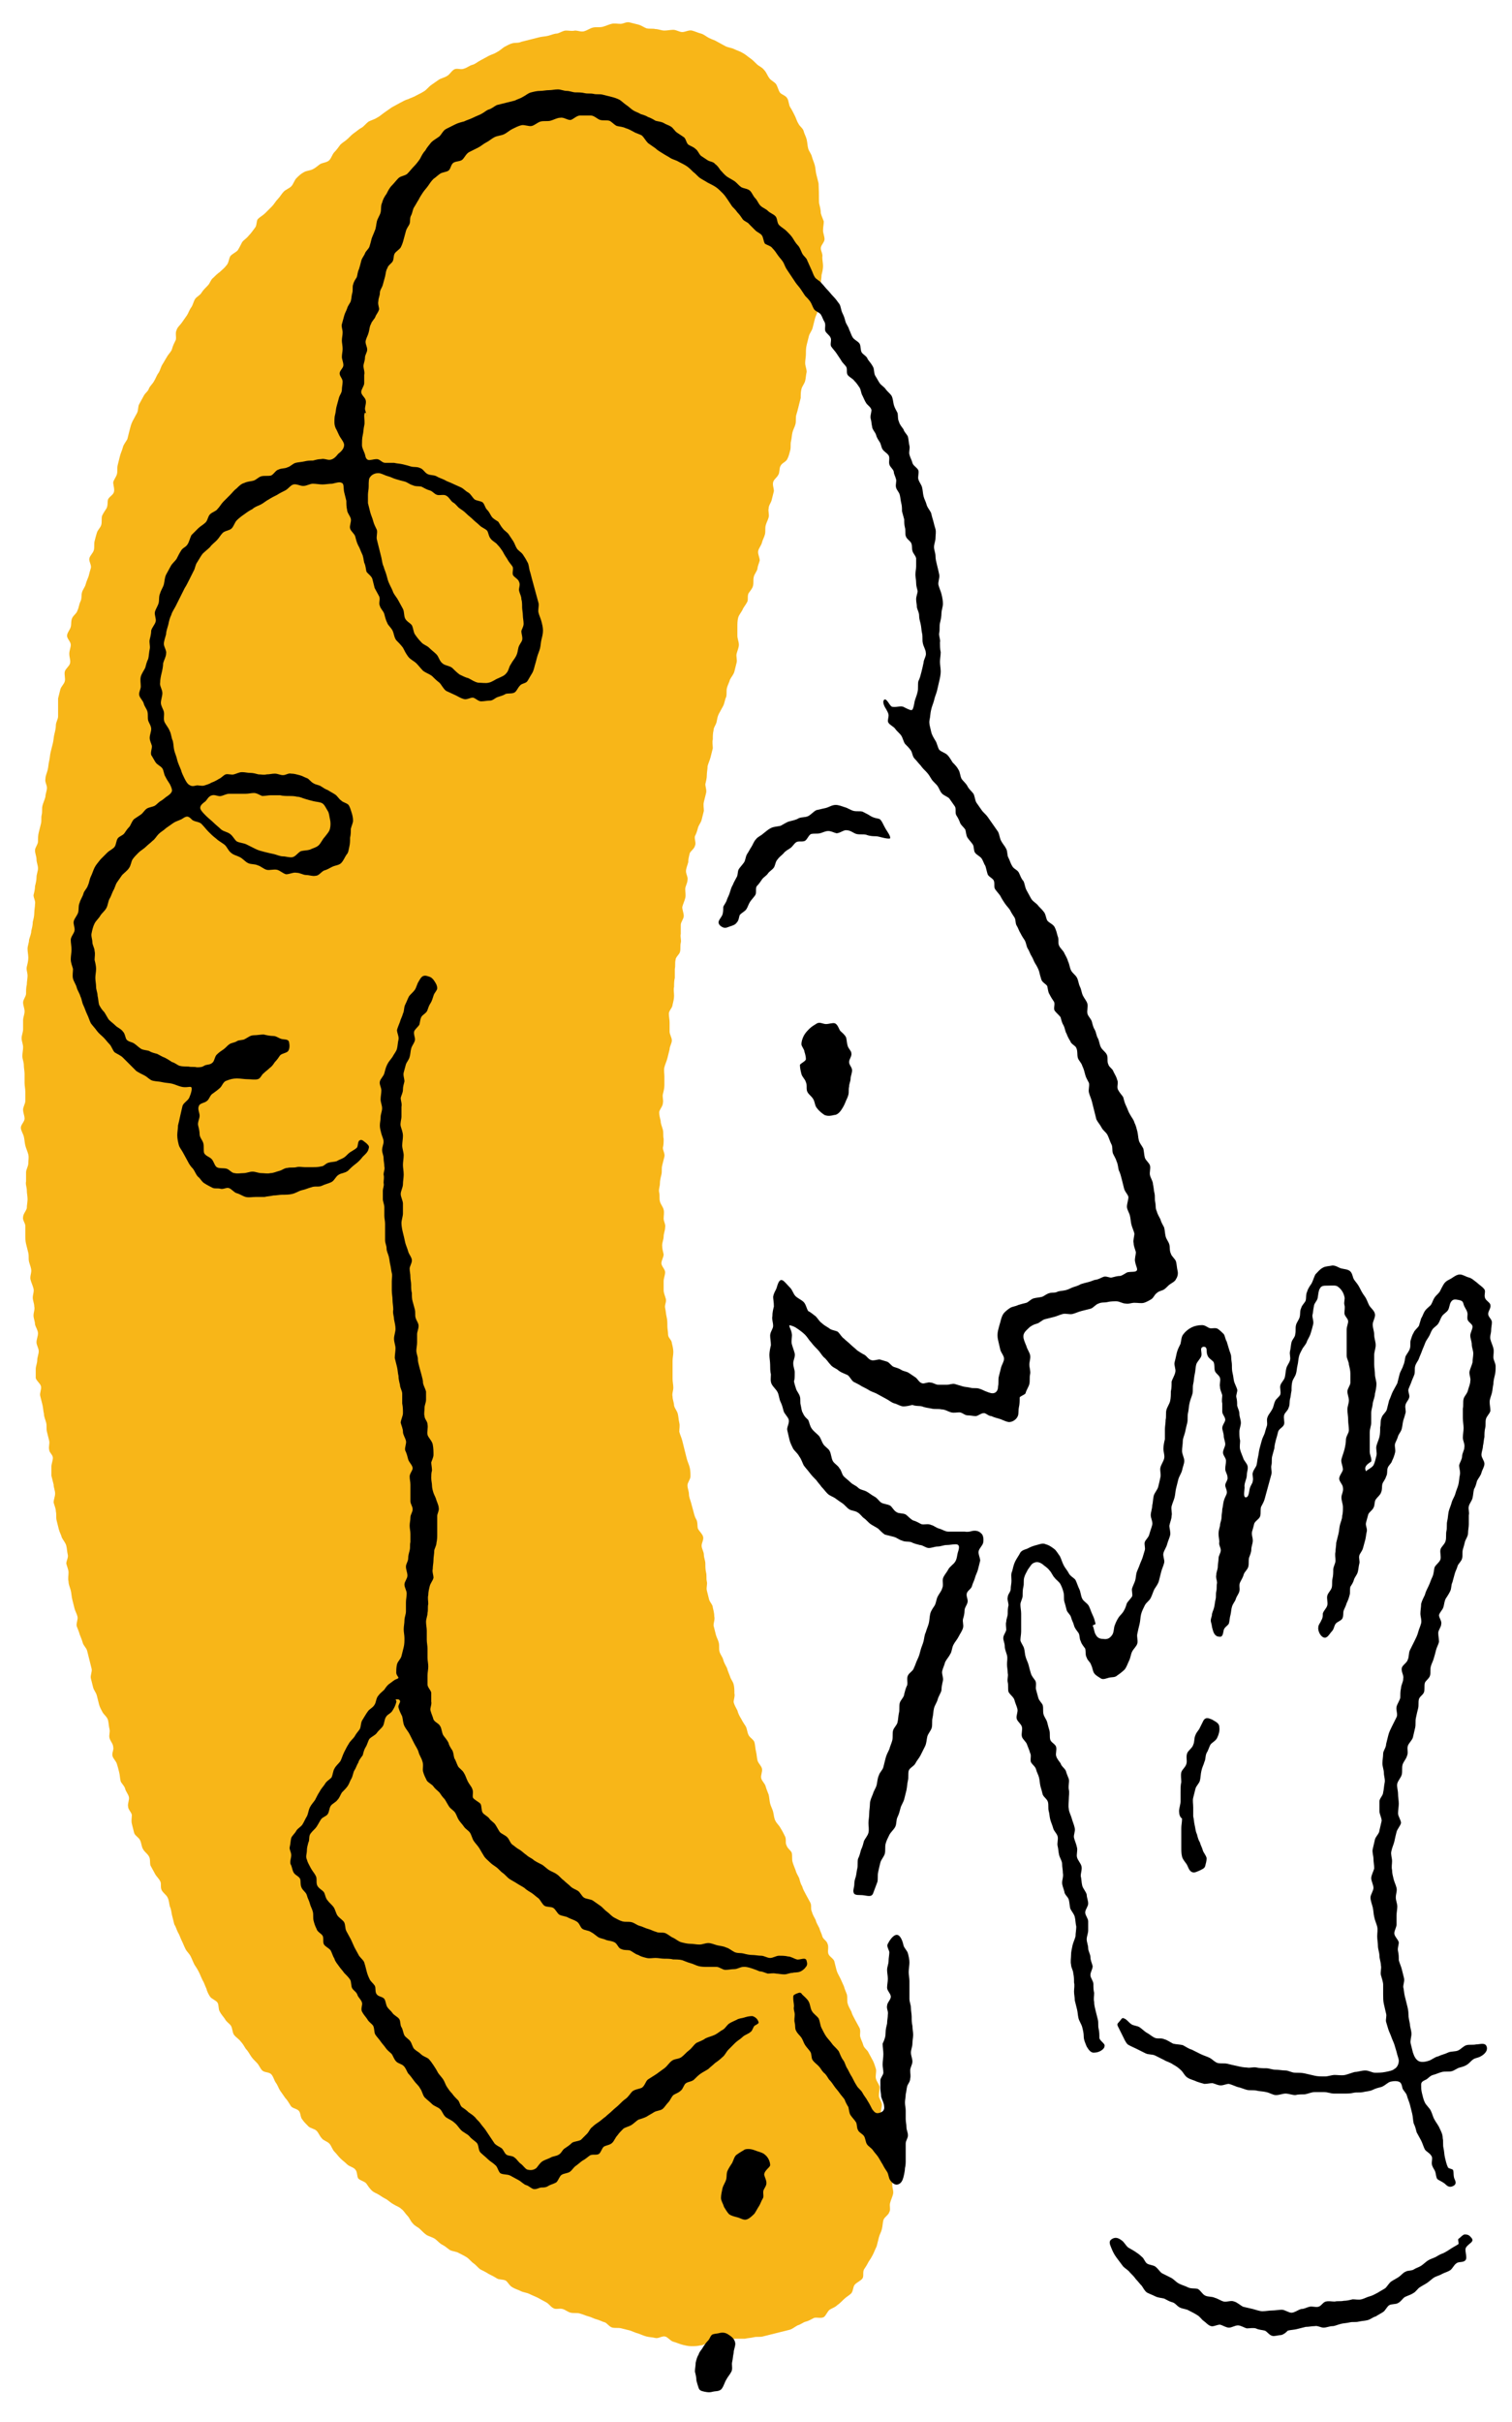 <?xml version="1.0" encoding="utf-8"?>
<!-- Generator: Adobe Illustrator 24.2.2, SVG Export Plug-In . SVG Version: 6.00 Build 0)  -->
<svg version="1.1" id="Layer_1" xmlns="http://www.w3.org/2000/svg" xmlns:xlink="http://www.w3.org/1999/xlink" x="0px" y="0px"
	 viewBox="0 0 203 325" style="enable-background:new 0 0 203 325;" xml:space="preserve">
<style type="text/css">
	.st0{fill:#F8B618;}
</style>
<g>
	<g>
		<g>
			<path class="st0" d="M110,27.4c0.1,0.4,0.2,0.8,0.2,1.2c0.1,0.4,0.3,0.8,0.4,1.1c0,0.4-0.1,0.8-0.1,1.2c0,0.4,0.2,0.8,0.2,1.2
				s-0.5,0.8-0.5,1.2s0.3,0.8,0.2,1.2c0,0.4,0.1,0.8,0.1,1.2s-0.1,0.8-0.2,1.2c0,0.4-0.1,0.8-0.1,1.2s-0.3,0.8-0.3,1.2
				s0.2,0.8,0.2,1.2s-0.3,0.8-0.3,1.2c-0.1,0.4-0.3,0.7-0.4,1.1c-0.1,0.4-0.2,0.8-0.3,1.2s-0.4,0.7-0.5,1.1
				c-0.1,0.4-0.2,0.8-0.3,1.2s-0.1,0.8-0.1,1.2s-0.1,0.8-0.1,1.2s0.2,0.8,0.2,1.2c-0.1,0.4-0.1,0.8-0.2,1.2
				c-0.1,0.4-0.4,0.7-0.5,1.1c-0.1,0.4-0.1,0.8-0.1,1.2c-0.1,0.4-0.2,0.8-0.3,1.2s-0.2,0.8-0.3,1.1c-0.1,0.4,0,0.8-0.1,1.2
				s-0.3,0.7-0.4,1.1c-0.1,0.4-0.1,0.8-0.2,1.2c-0.1,0.4,0,0.8-0.1,1.2s-0.2,0.8-0.4,1.2s-0.7,0.5-0.9,0.9c-0.2,0.3-0.1,0.9-0.3,1.2
				c-0.2,0.4-0.6,0.6-0.7,1c-0.1,0.4,0.1,0.8,0.1,1.2c-0.1,0.4-0.2,0.8-0.3,1.2c-0.1,0.4-0.4,0.7-0.4,1.1c-0.1,0.4,0.1,0.8,0,1.2
				c-0.1,0.4-0.3,0.7-0.4,1.1c-0.1,0.4,0,0.8-0.1,1.2c-0.1,0.4-0.3,0.7-0.4,1.1c-0.1,0.4-0.4,0.7-0.5,1.1s0.2,0.9,0.2,1.3
				c-0.1,0.4-0.3,0.8-0.3,1.1c-0.1,0.4-0.4,0.7-0.5,1.1s0,0.8-0.1,1.2c-0.1,0.4-0.4,0.7-0.6,1c-0.2,0.4,0,0.9-0.2,1.2
				c-0.2,0.4-0.5,0.7-0.6,1c-0.2,0.4-0.5,0.7-0.6,1.1S99,83.7,99,84.1c0,0.4,0,0.8,0,1.2c0,0.4,0.2,0.8,0.2,1.2
				c0,0.4-0.2,0.8-0.3,1.2c-0.1,0.4,0.1,0.8,0,1.2c-0.1,0.4-0.2,0.8-0.3,1.2c-0.1,0.4-0.4,0.7-0.6,1.1c-0.1,0.4-0.3,0.7-0.4,1.1
				c-0.1,0.4,0,0.8-0.1,1.2c-0.2,0.4-0.2,0.8-0.4,1.2c-0.2,0.4-0.4,0.7-0.6,1.1c-0.2,0.4-0.2,0.7-0.3,1.1s-0.4,0.7-0.4,1.1
				c-0.1,0.4-0.1,0.8-0.1,1.2c-0.1,0.4,0,0.8,0,1.2c-0.1,0.4-0.2,0.8-0.3,1.2c-0.1,0.4-0.3,0.8-0.4,1.2c0,0.4-0.1,0.8-0.1,1.2
				c0,0.4-0.1,0.8-0.2,1.2c0,0.4,0.2,0.8,0.1,1.2c-0.1,0.4-0.2,0.8-0.3,1.2c-0.1,0.4,0,0.8,0,1.2c-0.1,0.4-0.2,0.8-0.3,1.2
				c-0.1,0.4-0.4,0.7-0.5,1.1s-0.2,0.7-0.4,1.1c-0.1,0.4,0.2,0.9,0,1.3c-0.1,0.4-0.6,0.7-0.7,1c-0.1,0.4-0.2,0.8-0.2,1.2
				c-0.1,0.4-0.3,0.8-0.3,1.2c0,0.4,0.3,0.8,0.2,1.2c0,0.4-0.3,0.8-0.3,1.2c0,0.4,0.1,0.8,0,1.2c-0.1,0.4-0.3,0.8-0.4,1.2
				c0,0.4,0.2,0.8,0.2,1.2c0,0.4-0.4,0.8-0.4,1.2c0,0.4,0,0.8,0,1.2c-0.1,0.4,0.1,0.8,0,1.2c-0.1,0.4,0,0.8-0.1,1.2
				s-0.6,0.7-0.6,1.1c-0.1,0.4,0,0.8-0.1,1.2c0,0.4,0,0.8,0,1.2c-0.1,0.4-0.1,0.8-0.1,1.2c-0.1,0.4,0,0.8,0,1.2s-0.1,0.8-0.2,1.2
				c0,0.4-0.5,0.8-0.5,1.2s0.1,0.8,0.1,1.2s0,0.8,0,1.2s0.3,0.8,0.3,1.2s-0.3,0.8-0.3,1.2c-0.1,0.4-0.2,0.8-0.3,1.2
				c-0.1,0.4-0.3,0.8-0.4,1.2s0,0.8,0,1.2s0,0.8,0,1.2s-0.1,0.8-0.2,1.2s0.1,0.8,0,1.2c0,0.4-0.4,0.8-0.5,1.2c0,0.4,0.1,0.8,0.2,1.2
				c0,0.4,0.2,0.8,0.3,1.2c0.1,0.4,0,0.8,0.1,1.2c0,0.4,0,0.8-0.1,1.2c0,0.4,0.3,0.8,0.2,1.2c-0.1,0.4-0.2,0.8-0.3,1.2
				c-0.1,0.4,0,0.8-0.1,1.2s-0.2,0.8-0.2,1.2s-0.2,0.8-0.1,1.2s0,0.8,0.1,1.2s0.4,0.7,0.5,1.1c0.1,0.4,0,0.8,0,1.2s0.3,0.8,0.2,1.2
				c0,0.4-0.2,0.8-0.2,1.2s-0.2,0.8-0.2,1.2s0.1,0.8,0.2,1.2c0,0.4-0.3,0.8-0.3,1.2s0.5,0.8,0.5,1.2s-0.2,0.8-0.2,1.2s0,0.8,0,1.2
				s0.2,0.8,0.3,1.2c0.1,0.4-0.2,0.8-0.1,1.2s0.1,0.8,0.2,1.2s0.1,0.8,0.1,1.2s0.1,0.8,0.1,1.2s0.5,0.7,0.5,1.1
				c0.1,0.4,0.2,0.8,0.2,1.2s-0.1,0.8-0.1,1.2s0,0.8,0,1.2s0,0.8,0,1.2s0.1,0.8,0.1,1.2s-0.2,0.8-0.1,1.2c0,0.4,0.2,0.8,0.2,1.2
				c0.1,0.4,0.4,0.7,0.5,1.1c0.1,0.4,0.1,0.8,0.2,1.2s0,0.8,0,1.2c0.1,0.4,0.3,0.8,0.4,1.2s0.2,0.8,0.3,1.2c0.1,0.4,0.2,0.8,0.3,1.2
				c0.1,0.4,0.3,0.8,0.4,1.2s0.1,0.8,0.1,1.2s-0.4,0.8-0.4,1.2s0.2,0.8,0.2,1.2s0.2,0.8,0.3,1.2c0.1,0.4,0.2,0.7,0.3,1.1
				c0.1,0.4,0.2,0.8,0.4,1.1c0.2,0.4,0.1,0.9,0.2,1.2c0.2,0.4,0.6,0.7,0.7,1.1c0.1,0.4-0.2,0.8-0.2,1.2s0.3,0.8,0.3,1.2
				s0.2,0.8,0.2,1.2s0,0.8,0.1,1.2s0,0.8,0.1,1.2s-0.1,0.8,0,1.2s0.2,0.8,0.3,1.2c0.1,0.4,0.5,0.7,0.5,1.1c0.1,0.4,0.2,0.8,0.2,1.2
				c0.1,0.4-0.1,0.8-0.1,1.2c0.1,0.4,0.2,0.8,0.3,1.2c0.1,0.4,0.3,0.7,0.4,1.1c0.1,0.4,0,0.8,0.1,1.2s0.4,0.7,0.5,1.1
				c0.1,0.4,0.3,0.7,0.5,1.1c0.1,0.4,0.3,0.8,0.4,1.1c0.1,0.4,0.4,0.7,0.5,1.1c0.1,0.4,0.1,0.8,0.1,1.2c0.1,0.4-0.1,0.8-0.1,1.2
				c0.1,0.4,0.3,0.7,0.5,1.1c0.1,0.4,0.3,0.8,0.5,1.1c0.2,0.4,0.4,0.7,0.6,1c0.2,0.3,0.2,0.8,0.4,1.2s0.7,0.6,0.8,1s0.1,0.8,0.2,1.2
				c0.1,0.4,0.1,0.8,0.2,1.2c0.1,0.4,0.5,0.7,0.6,1.1c0.1,0.4-0.2,0.9-0.1,1.3c0.1,0.4,0.5,0.7,0.6,1.1c0.1,0.4,0.3,0.8,0.4,1.1
				c0.1,0.4,0.1,0.8,0.2,1.2c0.1,0.4,0.3,0.7,0.4,1.1c0.1,0.4,0.1,0.8,0.3,1.2s0.5,0.6,0.7,1c0.2,0.3,0.4,0.7,0.6,1.1
				c0.2,0.4,0,0.9,0.2,1.2c0.1,0.4,0.6,0.7,0.7,1c0.1,0.4,0,0.8,0.1,1.2s0.3,0.8,0.4,1.1c0.1,0.4,0.3,0.7,0.5,1.1
				c0.1,0.4,0.2,0.8,0.4,1.1c0.1,0.4,0.3,0.7,0.5,1.1c0.2,0.4,0.4,0.7,0.6,1.1s0,0.8,0.2,1.2c0.1,0.4,0.3,0.7,0.5,1.1
				c0.1,0.4,0.3,0.7,0.5,1.1c0.1,0.4,0.3,0.7,0.4,1.1c0.1,0.4,0.6,0.6,0.7,1c0.2,0.4,0,0.9,0.1,1.3s0.6,0.6,0.8,1
				c0.1,0.4,0.2,0.8,0.3,1.2c0.1,0.4,0.3,0.7,0.5,1.1s0.3,0.7,0.5,1.1c0.1,0.4,0.3,0.8,0.4,1.1c0.1,0.4,0,0.8,0.1,1.2
				c0.1,0.4,0.3,0.7,0.5,1.1c0.1,0.4,0.3,0.7,0.5,1.1s0.4,0.7,0.6,1.1c0.2,0.4,0,0.9,0.1,1.2c0.1,0.4,0.3,0.7,0.4,1.1
				c0.1,0.4,0.6,0.7,0.7,1c0.2,0.4,0.4,0.7,0.6,1.1c0.2,0.4,0.3,0.8,0.4,1.1c0.1,0.4-0.1,0.9,0,1.3s0.4,0.7,0.5,1.1
				c0,0.4-0.1,0.8-0.1,1.2c0,0.4,0.4,0.8,0.4,1.2c0,0.4-0.2,0.8-0.1,1.2c0.1,0.4,0,0.8,0.1,1.2c0.1,0.4,0.2,0.8,0.3,1.2
				c0.1,0.4,0,0.8,0.1,1.2c0,0.4,0.4,0.8,0.4,1.2c0,0.4-0.1,0.8,0,1.2c0.1,0.4,0.3,0.8,0.4,1.2c0.1,0.4,0,0.8,0.1,1.2
				c0.1,0.4,0.1,0.8,0.1,1.2c0,0.4,0.2,0.8,0.1,1.2c-0.1,0.4-0.3,0.8-0.4,1.2c-0.1,0.4,0.1,0.9-0.1,1.2c-0.1,0.4-0.7,0.7-0.8,1.1
				s-0.1,0.8-0.2,1.2c-0.1,0.4-0.3,0.7-0.4,1.1c-0.1,0.4-0.2,0.8-0.3,1.2c-0.2,0.4-0.3,0.7-0.5,1.1s-0.4,0.7-0.6,1
				c-0.2,0.4-0.4,0.7-0.6,1c-0.2,0.4,0,0.9-0.2,1.2c-0.2,0.3-0.7,0.5-1,0.8s-0.2,0.8-0.5,1.2c-0.3,0.3-0.7,0.5-1,0.8
				s-0.6,0.6-0.9,0.8c-0.3,0.3-0.7,0.4-1,0.6s-0.5,0.8-0.8,1c-0.4,0.2-0.9,0-1.3,0.1c-0.4,0.2-0.7,0.4-1.1,0.5
				c-0.4,0.1-0.7,0.4-1.1,0.5c-0.4,0.2-0.7,0.5-1.1,0.6c-0.4,0.1-0.8,0.2-1.2,0.3c-0.4,0.1-0.8,0.2-1.2,0.3
				c-0.4,0.1-0.8,0.2-1.2,0.3c-0.4,0.1-0.8,0-1.2,0.1s-0.8,0.1-1.2,0.2c-0.4,0-0.8,0-1.2,0s-0.8,0.1-1.2,0.1s-0.8,0.2-1.2,0.3
				c-0.4,0.1-0.8,0-1.2,0.1c-0.4,0.1-0.8,0.4-1.2,0.4c-0.4,0.1-0.8,0.1-1.2,0.1c-0.4,0-0.8-0.1-1.2-0.2c-0.4-0.1-0.8-0.3-1.2-0.4
				c-0.4-0.1-0.7-0.6-1.1-0.7s-0.9,0.3-1.3,0.2c-0.4-0.1-0.8-0.1-1.2-0.2c-0.4-0.1-0.8-0.3-1.1-0.4c-0.4-0.1-0.8-0.3-1.1-0.4
				c-0.4-0.1-0.8-0.2-1.2-0.3c-0.4-0.1-0.8,0-1.2-0.1c-0.4-0.1-0.7-0.6-1-0.7c-0.4-0.1-0.7-0.3-1.1-0.4s-0.7-0.3-1.1-0.4
				s-0.8-0.3-1.2-0.4c-0.4-0.1-0.8,0-1.2-0.1c-0.4-0.1-0.7-0.4-1.1-0.5s-0.9,0.1-1.2-0.1c-0.4-0.2-0.6-0.6-1-0.8
				c-0.4-0.2-0.7-0.4-1.1-0.6s-0.7-0.3-1.1-0.5s-0.8-0.2-1.2-0.4c-0.4-0.2-0.8-0.3-1.1-0.5c-0.4-0.2-0.6-0.7-0.9-0.9
				c-0.4-0.2-0.9-0.1-1.2-0.3c-0.3-0.2-0.7-0.4-1.1-0.6c-0.3-0.2-0.7-0.4-1.1-0.6c-0.3-0.2-0.6-0.6-0.9-0.8
				c-0.3-0.2-0.6-0.6-0.9-0.8c-0.3-0.2-0.7-0.4-1.1-0.6c-0.3-0.2-0.8-0.2-1.2-0.4c-0.3-0.2-0.6-0.5-1-0.7s-0.6-0.5-1-0.8
				c-0.3-0.2-0.7-0.3-1.1-0.5c-0.3-0.2-0.6-0.5-0.9-0.8s-0.7-0.4-1-0.8c-0.3-0.3-0.4-0.7-0.7-1c-0.3-0.3-0.5-0.7-0.8-0.9
				c-0.3-0.3-0.7-0.4-1-0.6c-0.4-0.2-0.7-0.5-1-0.7c-0.4-0.2-0.7-0.4-1-0.6s-0.7-0.3-1-0.6c-0.3-0.3-0.5-0.6-0.7-0.9
				s-0.8-0.4-1.1-0.7c-0.2-0.3-0.1-0.9-0.4-1.2c-0.2-0.3-0.8-0.4-1.1-0.7c-0.3-0.3-0.6-0.5-0.9-0.8s-0.5-0.6-0.8-0.9
				s-0.4-0.8-0.7-1.1c-0.3-0.3-0.8-0.4-1-0.7c-0.3-0.3-0.4-0.7-0.7-1c-0.3-0.3-0.8-0.3-1.1-0.6c-0.3-0.3-0.6-0.6-0.8-0.9
				c-0.3-0.3-0.2-0.9-0.5-1.2c-0.3-0.3-0.9-0.3-1.1-0.7c-0.2-0.3-0.4-0.7-0.7-1c-0.2-0.3-0.5-0.7-0.7-1s-0.3-0.7-0.6-1.1
				c-0.2-0.3-0.3-0.8-0.6-1.1c-0.3-0.3-0.9-0.2-1.2-0.5c-0.3-0.3-0.4-0.7-0.7-1c-0.3-0.3-0.6-0.6-0.8-0.9c-0.2-0.3-0.4-0.7-0.7-1
				c-0.2-0.3-0.4-0.7-0.7-1c-0.2-0.3-0.6-0.5-0.9-0.9c-0.2-0.3-0.2-0.9-0.4-1.2c-0.2-0.3-0.6-0.5-0.8-0.9c-0.2-0.3-0.5-0.6-0.7-1
				c-0.2-0.3-0.1-0.9-0.3-1.2c-0.2-0.3-0.8-0.5-1-0.8s-0.4-0.7-0.5-1.1c-0.2-0.4-0.3-0.8-0.5-1.1c-0.2-0.4-0.3-0.7-0.5-1.1
				s-0.4-0.7-0.6-1c-0.2-0.4-0.3-0.7-0.5-1.1s-0.5-0.6-0.7-1s-0.3-0.7-0.5-1.1s-0.3-0.8-0.5-1.1c-0.2-0.4-0.3-0.8-0.5-1.1
				c-0.1-0.4-0.2-0.8-0.3-1.2c-0.1-0.4-0.1-0.8-0.3-1.2c-0.1-0.4-0.1-0.8-0.3-1.2s-0.6-0.6-0.8-1s0-0.9-0.2-1.2
				c-0.2-0.4-0.5-0.6-0.7-1s-0.4-0.7-0.6-1.1c-0.1-0.4,0-0.9-0.2-1.2c-0.2-0.4-0.6-0.6-0.8-1c-0.2-0.3-0.2-0.8-0.4-1.2
				s-0.7-0.6-0.8-1s-0.2-0.8-0.3-1.2s0-0.8,0-1.2c-0.1-0.4-0.5-0.7-0.5-1.1c-0.1-0.4,0.2-0.9,0.1-1.3c-0.1-0.4-0.4-0.7-0.5-1.1
				c-0.1-0.4-0.5-0.7-0.6-1c-0.1-0.4-0.1-0.8-0.2-1.2c-0.1-0.4-0.2-0.8-0.3-1.1c-0.1-0.4-0.5-0.7-0.6-1.1c-0.1-0.4,0.2-0.8,0.1-1.2
				c0-0.4-0.4-0.8-0.5-1.2s0.1-0.8,0-1.2s-0.1-0.8-0.2-1.2c-0.1-0.4-0.5-0.7-0.7-1c-0.2-0.4-0.4-0.7-0.5-1.1
				c-0.1-0.4-0.2-0.8-0.3-1.2s-0.4-0.7-0.5-1.1c-0.1-0.4-0.2-0.8-0.3-1.2s0.2-0.9,0.1-1.3c-0.1-0.4-0.2-0.8-0.3-1.2
				s-0.2-0.8-0.3-1.2s-0.5-0.7-0.6-1.1c-0.1-0.4-0.3-0.8-0.4-1.1c-0.1-0.4-0.3-0.8-0.4-1.1c-0.1-0.4,0.2-0.9,0.1-1.3
				c-0.1-0.4-0.3-0.7-0.4-1.1c-0.1-0.4-0.2-0.8-0.3-1.2s-0.1-0.8-0.2-1.2c-0.1-0.4-0.3-0.8-0.3-1.2c-0.1-0.4,0-0.8,0-1.2
				s-0.2-0.8-0.3-1.2c0-0.4,0.3-0.8,0.2-1.2s-0.1-0.8-0.2-1.2c-0.1-0.4-0.4-0.7-0.6-1.1c-0.1-0.4-0.3-0.7-0.4-1.1
				c-0.1-0.4-0.2-0.8-0.3-1.2s0-0.8-0.1-1.2c0-0.4-0.2-0.8-0.3-1.2c0-0.4,0.2-0.8,0.2-1.2s-0.2-0.8-0.2-1.2
				c-0.1-0.4-0.2-0.8-0.3-1.2c0-0.4,0-0.8,0-1.2s0.2-0.8,0.2-1.2s-0.5-0.7-0.5-1.1c-0.1-0.4,0.1-0.8,0-1.2s-0.2-0.8-0.3-1.2
				s0-0.8-0.1-1.2s-0.3-0.8-0.3-1.2c-0.1-0.4-0.1-0.8-0.2-1.2c-0.1-0.4-0.2-0.8-0.3-1.2s0.2-0.9,0.1-1.3c-0.1-0.4-0.6-0.7-0.7-1.1
				c0-0.4,0-0.8,0-1.2s0.2-0.8,0.2-1.2s0.2-0.8,0.2-1.2s-0.3-0.8-0.3-1.2s0.2-0.8,0.2-1.2s-0.3-0.8-0.4-1.2c0-0.4-0.2-0.8-0.2-1.2
				s0.2-0.8,0.1-1.2c0-0.4-0.2-0.8-0.2-1.2s0.2-0.8,0.1-1.2s-0.3-0.8-0.4-1.2s0.1-0.8,0.1-1.2s-0.2-0.8-0.3-1.2s0-0.8-0.1-1.2
				s-0.2-0.8-0.3-1.2s-0.1-0.8-0.1-1.2s0-0.8,0-1.2s-0.4-0.8-0.3-1.2c0-0.4,0.4-0.8,0.5-1.2c0-0.4,0.1-0.8,0.1-1.2s-0.1-0.8-0.1-1.2
				s-0.2-0.8-0.1-1.2c0-0.4,0-0.8,0-1.2s0.3-0.8,0.3-1.2s0.1-0.8,0-1.2s-0.3-0.8-0.4-1.2c-0.1-0.4-0.1-0.8-0.2-1.2
				c-0.1-0.4-0.4-0.8-0.4-1.2s0.5-0.8,0.5-1.2s-0.2-0.8-0.2-1.2s0.3-0.8,0.3-1.2s0-0.8,0-1.2s-0.1-0.8-0.1-1.2s0-0.8,0-1.2
				s-0.1-0.8-0.1-1.2S3,142.1,3,141.7s0.1-0.8,0.1-1.2s-0.2-0.8-0.2-1.2s0.2-0.8,0.2-1.2s0-0.8,0-1.2s0.2-0.8,0.2-1.2
				s-0.2-0.8-0.2-1.2s0.4-0.8,0.4-1.2s0-0.8,0.1-1.2c0-0.4,0.1-0.8,0.1-1.2s-0.2-0.8-0.1-1.2c0.1-0.4,0.2-0.8,0.2-1.2
				s-0.1-0.8-0.1-1.2c0-0.4,0.2-0.8,0.2-1.2c0.1-0.4,0.3-0.8,0.3-1.2c0.1-0.4,0.2-0.8,0.2-1.2c0.1-0.4,0.2-0.8,0.2-1.2
				c0-0.4,0.1-0.8,0.1-1.2c0.1-0.4-0.2-0.8-0.2-1.2c0.1-0.4,0.2-0.8,0.2-1.2c0.1-0.4,0.2-0.8,0.2-1.2c0-0.4,0.2-0.8,0.2-1.2
				c0-0.4-0.2-0.8-0.2-1.2c0-0.4-0.2-0.8-0.2-1.2c0-0.4,0.4-0.8,0.4-1.2c0-0.4,0-0.8,0.1-1.2c0.1-0.4,0.2-0.8,0.3-1.2
				c0.1-0.4,0-0.8,0.1-1.2c0.1-0.4,0-0.8,0.1-1.2c0.1-0.4,0.3-0.8,0.4-1.2c0-0.4,0.2-0.8,0.2-1.2c0-0.4-0.3-0.8-0.2-1.2
				c0-0.4,0.2-0.8,0.3-1.2c0.1-0.4,0.1-0.8,0.2-1.2c0.1-0.4,0.1-0.8,0.2-1.2c0.1-0.4,0.2-0.8,0.3-1.2c0.1-0.4,0.1-0.8,0.2-1.2
				c0.1-0.4,0.2-0.8,0.2-1.2c0-0.4,0.3-0.8,0.3-1.2c0-0.4,0-0.8,0-1.2c0-0.4,0-0.8,0-1.2c0.1-0.4,0.2-0.8,0.3-1.2
				c0.1-0.4,0.5-0.7,0.6-1.1s-0.1-0.9,0-1.3s0.6-0.7,0.7-1.1c0.1-0.4-0.1-0.8-0.1-1.3c0-0.4,0.2-0.8,0.2-1.2c0-0.4-0.5-0.8-0.5-1.2
				c0-0.4,0.4-0.8,0.5-1.2c0.1-0.4,0-0.8,0.2-1.2c0.2-0.4,0.6-0.6,0.7-1c0.2-0.4,0.2-0.8,0.4-1.2c0.2-0.4,0.1-0.8,0.2-1.2
				c0.1-0.4,0.4-0.7,0.5-1.1s0.3-0.8,0.4-1.1c0.1-0.4,0.2-0.8,0.3-1.1c0.1-0.4-0.3-0.9-0.2-1.3s0.5-0.7,0.6-1.1s0-0.8,0.1-1.2
				c0.1-0.4,0.2-0.8,0.3-1.1c0.1-0.4,0.5-0.7,0.6-1.1s0-0.8,0.1-1.2c0.2-0.4,0.4-0.7,0.6-1c0.2-0.4,0.1-0.8,0.2-1.2
				c0.2-0.4,0.7-0.6,0.8-1s-0.1-0.9-0.1-1.3c0.1-0.4,0.4-0.7,0.5-1.1s0-0.8,0.1-1.2s0.2-0.8,0.3-1.2s0.3-0.8,0.4-1.2
				c0.1-0.4,0.4-0.7,0.6-1.1c0.1-0.4,0.2-0.8,0.3-1.2s0.2-0.8,0.4-1.2s0.4-0.7,0.6-1.1c0.2-0.4,0.1-0.9,0.3-1.2
				c0.2-0.4,0.4-0.7,0.6-1.1c0.2-0.4,0.6-0.6,0.7-1c0.2-0.4,0.5-0.6,0.7-1c0.2-0.3,0.3-0.7,0.6-1.1c0.2-0.3,0.3-0.8,0.5-1.1
				s0.4-0.7,0.6-1c0.2-0.4,0.6-0.7,0.7-1.1c0.1-0.4,0.3-0.8,0.5-1.2c0.1-0.4-0.1-0.9,0.1-1.3c0.1-0.4,0.5-0.7,0.7-1s0.5-0.7,0.7-1
				s0.3-0.7,0.6-1.1c0.2-0.3,0.3-0.8,0.5-1.1s0.7-0.5,0.9-0.9c0.2-0.3,0.5-0.6,0.8-0.9c0.3-0.3,0.4-0.8,0.7-1
				c0.3-0.3,0.6-0.6,0.9-0.8c0.3-0.3,0.6-0.5,0.9-0.9c0.3-0.3,0.3-0.8,0.5-1.2c0.2-0.3,0.7-0.5,1-0.8c0.2-0.3,0.4-0.7,0.6-1.1
				c0.2-0.3,0.6-0.5,0.9-0.9c0.3-0.3,0.5-0.6,0.8-1c0.3-0.3,0.2-0.9,0.4-1.2c0.3-0.3,0.7-0.5,1-0.8s0.6-0.6,0.9-0.9s0.5-0.7,0.8-1
				s0.5-0.7,0.8-1s0.7-0.4,1-0.7c0.3-0.3,0.4-0.8,0.7-1.1c0.3-0.3,0.6-0.6,1-0.8c0.3-0.2,0.8-0.2,1.2-0.4c0.4-0.2,0.7-0.5,1-0.7
				c0.4-0.2,0.9-0.2,1.2-0.5c0.3-0.3,0.4-0.8,0.7-1.1c0.3-0.3,0.5-0.6,0.8-1c0.3-0.3,0.7-0.5,1-0.8s0.6-0.6,0.9-0.8
				c0.3-0.2,0.6-0.5,1-0.7c0.3-0.2,0.6-0.6,0.9-0.8c0.4-0.2,0.8-0.3,1.1-0.5c0.4-0.2,0.7-0.5,1-0.7s0.7-0.5,1-0.7
				c0.4-0.2,0.7-0.4,1.1-0.6c0.4-0.2,0.7-0.4,1.1-0.5c0.4-0.2,0.8-0.3,1.1-0.5c0.4-0.2,0.8-0.4,1.1-0.6c0.3-0.2,0.6-0.6,0.9-0.8
				s0.7-0.5,1-0.7s0.8-0.3,1.1-0.5c0.4-0.2,0.6-0.7,1-0.9s0.9,0.1,1.3-0.1c0.4-0.1,0.7-0.4,1.1-0.5s0.7-0.4,1.1-0.6
				c0.4-0.2,0.7-0.4,1.1-0.6s0.8-0.3,1.1-0.5c0.4-0.2,0.7-0.5,1-0.7c0.4-0.2,0.7-0.4,1.1-0.5s0.8,0,1.2-0.2c0.4-0.1,0.8-0.2,1.2-0.3
				C71.6,5.2,72,5.1,72.4,5c0.4-0.1,0.8-0.1,1.2-0.2c0.4-0.1,0.8-0.3,1.2-0.3c0.4-0.1,0.8-0.4,1.2-0.4c0.4,0,0.8,0.1,1.2,0
				c0.4,0,0.8,0.2,1.2,0.1c0.4-0.1,0.8-0.4,1.2-0.5c0.4-0.1,0.9,0,1.3-0.1s0.8-0.3,1.2-0.4c0.4-0.1,0.8,0,1.2,0
				c0.4,0,0.8-0.3,1.2-0.2c0.4,0.1,0.8,0.2,1.2,0.3c0.4,0.1,0.8,0.4,1.1,0.5c0.4,0.1,0.8,0,1.2,0.1c0.4,0,0.8,0.2,1.2,0.2
				C89.6,4.1,90,4,90.4,4c0.4,0,0.8,0.3,1.2,0.3c0.4,0,0.9-0.3,1.3-0.2c0.4,0.1,0.8,0.3,1.2,0.4c0.4,0.1,0.7,0.4,1.1,0.6
				s0.8,0.3,1.1,0.5C96.7,5.8,97,6,97.4,6.2c0.4,0.2,0.8,0.2,1.2,0.4c0.4,0.2,0.8,0.3,1.1,0.5c0.4,0.2,0.7,0.5,1,0.7
				s0.6,0.5,0.9,0.8c0.3,0.3,0.7,0.4,1,0.8c0.3,0.3,0.4,0.7,0.7,1.1c0.2,0.3,0.7,0.5,0.9,0.8s0.3,0.8,0.5,1.1s0.8,0.4,1,0.8
				c0.2,0.3,0.2,0.9,0.4,1.2s0.4,0.7,0.6,1.1c0.2,0.4,0.3,0.8,0.5,1.1c0.2,0.4,0.6,0.6,0.7,1c0.1,0.4,0.3,0.7,0.4,1.1
				c0.1,0.4,0.1,0.8,0.2,1.2c0.1,0.4,0.4,0.7,0.5,1.1s0.3,0.8,0.4,1.2c0.1,0.4,0.1,0.8,0.2,1.2c0.1,0.4,0.2,0.8,0.3,1.2
				C110,26.5,109.9,27,110,27.4z"/>
		</g>
		<g>
			<path d="M48.9,55.8c0,0.4,0.1,0.9,0,1.3c-0.1,0.4-0.1,0.9-0.2,1.3c-0.1,0.4-0.1,0.9-0.1,1.3c0,0.4,0.2,0.7,0.3,1
				c0.2,0.4,0.1,0.8,0.5,1c0.3,0.1,0.7-0.1,1.2-0.1c0.4,0,0.7,0.5,1.1,0.5s0.8,0,1.2,0c0.4,0.1,0.8,0.1,1.2,0.2
				c0.4,0.1,0.8,0.2,1.1,0.3c0.4,0.1,0.8,0,1.2,0.2c0.4,0.1,0.6,0.6,1,0.8s0.8,0.1,1.2,0.3c0.3,0.2,0.7,0.3,1.1,0.5
				c0.3,0.2,0.7,0.3,1.1,0.5s0.7,0.3,1.1,0.5s0.6,0.5,1,0.7c0.3,0.2,0.5,0.6,0.8,0.9c0.3,0.2,0.8,0.2,1.1,0.4c0.3,0.3,0.3,0.7,0.6,1
				c0.3,0.3,0.4,0.6,0.6,0.9s0.6,0.5,0.9,0.7c0.2,0.3,0.4,0.7,0.6,0.9c0.2,0.3,0.6,0.5,0.8,0.8c0.2,0.3,0.4,0.6,0.6,0.9
				s0.3,0.7,0.5,1s0.6,0.5,0.8,0.8c0.2,0.3,0.4,0.6,0.6,1c0.2,0.3,0.2,0.7,0.3,1.1c0.1,0.3,0.2,0.7,0.3,1.1c0.1,0.4,0.2,0.7,0.3,1.1
				c0.1,0.4,0.2,0.7,0.3,1.1c0.1,0.4,0.2,0.7,0.3,1.1c0.1,0.4-0.1,0.9,0,1.3s0.3,0.8,0.4,1.2c0.1,0.4,0.2,0.8,0.2,1.2
				c0,0.4-0.1,0.8-0.2,1.2c-0.1,0.4-0.1,0.8-0.2,1.2c-0.1,0.4-0.3,0.8-0.4,1.2c-0.1,0.4-0.2,0.8-0.3,1.1c-0.1,0.4-0.2,0.8-0.4,1.1
				c-0.2,0.3-0.4,0.7-0.6,1s-0.8,0.3-1,0.6c-0.3,0.3-0.4,0.7-0.7,0.9c-0.3,0.2-0.8,0.1-1.2,0.2c-0.3,0.2-0.7,0.3-1,0.4
				c-0.4,0.1-0.7,0.5-1.1,0.5s-0.8,0.1-1.2,0.1c-0.4,0-0.7-0.4-1.1-0.5c-0.4,0-0.8,0.3-1.2,0.2c-0.4-0.1-0.7-0.3-1.1-0.5
				s-0.9-0.4-1.3-0.6c-0.4-0.3-0.6-0.8-0.9-1.1c-0.4-0.3-0.7-0.6-1-0.9c-0.4-0.3-0.8-0.4-1.2-0.7c-0.3-0.3-0.6-0.7-0.9-1
				s-0.8-0.5-1.1-0.9c-0.3-0.4-0.5-0.8-0.7-1.2c-0.3-0.4-0.6-0.7-0.9-1c-0.3-0.4-0.3-0.9-0.5-1.3s-0.6-0.7-0.7-1
				c-0.2-0.4-0.3-0.8-0.4-1.2c-0.1-0.4-0.5-0.7-0.6-1.1c-0.2-0.4,0.1-0.9-0.1-1.3s-0.4-0.7-0.6-1.1c-0.1-0.4-0.2-0.8-0.3-1.2
				c-0.1-0.4-0.6-0.7-0.8-1c-0.1-0.4-0.1-0.8-0.3-1.2c-0.1-0.4-0.1-0.8-0.3-1.2c-0.2-0.4-0.3-0.8-0.5-1.1c-0.2-0.4-0.3-0.8-0.4-1.2
				c-0.1-0.4-0.6-0.7-0.7-1.1s0.2-0.9,0.1-1.3s-0.5-0.8-0.5-1.2c-0.1-0.4-0.1-0.8-0.1-1.2c-0.1-0.4-0.2-0.8-0.3-1.2
				c-0.1-0.5,0-1.1-0.3-1.2c-0.3-0.2-0.8,0-1.3,0.1c-0.4,0-0.9,0.1-1.3,0.1s-0.9-0.1-1.3-0.1s-0.8,0.3-1.3,0.3
				c-0.4,0-0.9-0.3-1.3-0.2c-0.4,0.1-0.7,0.6-1.1,0.8c-0.4,0.2-0.8,0.4-1.1,0.6c-0.4,0.2-0.8,0.4-1.1,0.6c-0.4,0.2-0.7,0.5-1.1,0.7
				s-0.8,0.3-1.1,0.6c-0.4,0.2-0.7,0.4-1.1,0.7c-0.3,0.2-0.7,0.5-1,0.8c-0.3,0.3-0.4,0.8-0.7,1.1c-0.3,0.3-0.9,0.3-1.2,0.6
				c-0.3,0.3-0.5,0.7-0.8,1s-0.7,0.6-0.9,0.9c-0.3,0.3-0.7,0.6-1,0.9c-0.3,0.4-0.5,0.8-0.7,1.1c-0.3,0.4-0.3,0.9-0.5,1.2
				c-0.2,0.4-0.4,0.8-0.6,1.2c-0.2,0.4-0.4,0.8-0.6,1.1c-0.2,0.4-0.4,0.8-0.6,1.2c-0.2,0.4-0.4,0.8-0.6,1.2
				c-0.2,0.4-0.5,0.8-0.6,1.2c-0.2,0.4-0.3,0.8-0.4,1.3c-0.1,0.4-0.3,0.9-0.3,1.3C22.2,85.5,22,86,22,86.4s0.4,0.9,0.3,1.3
				c0,0.4-0.3,0.9-0.4,1.3c0,0.4-0.1,0.9-0.2,1.3c-0.1,0.4-0.2,0.9-0.2,1.3c-0.1,0.4,0.3,0.9,0.3,1.4c0,0.4-0.2,0.9-0.2,1.3
				s0.3,0.8,0.4,1.2c0.1,0.4-0.1,1,0.1,1.4c0.2,0.4,0.5,0.7,0.7,1.2c0.2,0.4,0.2,0.9,0.4,1.3c0.1,0.4,0.1,0.9,0.2,1.3
				c0.1,0.4,0.3,0.8,0.4,1.3c0.1,0.4,0.3,0.8,0.5,1.3c0.1,0.4,0.3,0.8,0.5,1.2c0.2,0.4,0.4,0.7,0.6,0.8c0.3,0.2,0.5,0.2,0.9,0.1
				c0.3-0.1,0.7,0.1,1.1,0c0.3-0.1,0.7-0.2,1-0.4c0.3-0.1,0.7-0.3,1-0.5c0.3-0.1,0.6-0.5,0.9-0.6c0.3-0.1,0.8,0.1,1.1,0
				c0.4-0.1,0.7-0.3,1.1-0.3s0.7,0.1,1.1,0.1s0.7,0.1,1.1,0.2c0.4,0,0.7,0.1,1.1,0c0.4,0,0.7-0.1,1.1-0.1s0.7,0.2,1.1,0.2
				s0.7-0.3,1.1-0.2c0.4,0,0.7,0.1,1.1,0.2s0.7,0.3,1,0.4s0.5,0.5,0.9,0.7c0.3,0.2,0.7,0.2,1,0.4c0.3,0.2,0.6,0.4,0.9,0.5
				c0.3,0.2,0.7,0.4,1,0.6s0.5,0.6,0.8,0.8c0.3,0.3,0.7,0.3,1,0.6c0.2,0.3,0.3,0.7,0.4,1s0.2,0.7,0.2,1.1c0,0.3-0.2,0.7-0.3,1.1
				c0,0.4,0,0.8-0.1,1.2c0,0.4,0,0.8-0.1,1.2c-0.1,0.4-0.1,0.8-0.4,1.1c-0.2,0.3-0.4,0.8-0.7,1.1c-0.3,0.3-0.8,0.3-1.2,0.5
				c-0.4,0.2-0.7,0.4-1.1,0.5c-0.4,0.2-0.7,0.7-1.1,0.7c-0.4,0.1-0.9-0.1-1.3-0.1s-0.8-0.3-1.3-0.3c-0.4-0.1-0.9,0.2-1.4,0.2
				c-0.4-0.1-0.8-0.5-1.2-0.6c-0.5-0.1-1,0.1-1.4,0s-0.8-0.5-1.2-0.6c-0.4-0.2-0.9-0.1-1.3-0.3c-0.4-0.2-0.7-0.6-1.1-0.8
				c-0.4-0.2-0.9-0.3-1.2-0.6c-0.4-0.3-0.5-0.8-0.9-1.1c-0.4-0.3-0.8-0.5-1.1-0.8c-0.4-0.3-0.7-0.6-1-0.9s-0.6-0.7-0.9-1
				c-0.3-0.4-1.1-0.3-1.4-0.7c-0.5-0.5-0.7-0.4-1.3,0c-0.4,0.2-0.8,0.3-1.1,0.5s-0.7,0.5-1,0.7c-0.3,0.3-0.7,0.5-1,0.8
				s-0.5,0.7-0.8,0.9c-0.3,0.3-0.6,0.5-0.9,0.8c-0.3,0.3-0.7,0.5-1,0.8s-0.6,0.6-0.8,0.9s-0.2,0.8-0.5,1.2c-0.2,0.3-0.6,0.6-0.9,0.9
				c-0.2,0.3-0.5,0.7-0.7,1s-0.3,0.8-0.5,1.1c-0.2,0.4-0.3,0.8-0.5,1.1c-0.2,0.4-0.2,0.8-0.4,1.2c-0.2,0.4-0.6,0.7-0.8,1
				c-0.2,0.4-0.6,0.7-0.8,1.1s-0.3,0.8-0.4,1.3c-0.1,0.4,0.1,0.8,0.1,1.2c0,0.4,0.3,0.8,0.3,1.2c0.1,0.4,0,0.8,0,1.2
				c0.1,0.4,0.2,0.8,0.2,1.2s-0.1,0.8-0.1,1.2s0.1,0.8,0.1,1.2s0.2,0.8,0.2,1.2c0.1,0.4,0.1,0.8,0.2,1.2c0.2,0.4,0.4,0.7,0.7,1
				c0.2,0.3,0.4,0.7,0.6,1c0.3,0.3,0.6,0.5,0.9,0.8c0.3,0.3,0.7,0.4,1,0.8c0.3,0.3,0.3,0.8,0.5,1.1c0.3,0.3,0.7,0.3,1,0.5
				s0.6,0.5,0.9,0.7c0.3,0.2,0.8,0.2,1.1,0.3c0.3,0.2,0.7,0.3,1.1,0.4c0.4,0.2,0.7,0.4,1,0.5c0.4,0.2,0.7,0.4,1,0.6
				c0.4,0.1,0.7,0.4,1,0.5c0.4,0.1,0.8,0.1,1.2,0.1c0.4,0.1,0.8,0,1.1,0.1c0.4,0,0.7,0,1-0.2s0.8-0.1,1.1-0.4
				c0.3-0.2,0.3-0.8,0.6-1.1s0.6-0.5,0.9-0.7c0.3-0.2,0.5-0.5,0.8-0.7s0.7-0.2,1-0.4c0.3-0.2,0.8-0.1,1.1-0.3
				c0.4-0.2,0.7-0.5,1.2-0.5c0.4,0,0.9-0.1,1.3-0.1c0.4,0.1,0.9,0.2,1.3,0.2s0.7,0.3,1.1,0.4c0.4,0.1,0.9,0,1,0.4s0.1,0.9-0.1,1.2
				s-0.8,0.3-1.1,0.6c-0.2,0.3-0.4,0.6-0.7,0.9c-0.2,0.3-0.4,0.6-0.7,0.8c-0.3,0.3-0.5,0.4-0.8,0.7c-0.3,0.2-0.4,0.7-0.8,0.8
				s-0.9,0-1.4,0c-0.4,0-0.9-0.1-1.4-0.1s-0.9,0.1-1.4,0.3c-0.4,0.1-0.6,0.7-0.8,0.9c-0.3,0.3-0.6,0.5-1,0.8c-0.4,0.2-0.5,0.8-0.8,1
				c-0.3,0.3-1,0.3-1.1,0.7c-0.2,0.4,0.1,0.9,0.1,1.3c0,0.4-0.3,0.9-0.2,1.3c0.1,0.4,0.2,0.8,0.2,1.2s0.4,0.8,0.5,1.2s0,0.9,0.1,1.3
				c0.2,0.4,0.7,0.5,1,0.8s0.4,0.9,0.7,1.1c0.3,0.2,0.9,0.1,1.3,0.2c0.4,0.1,0.7,0.6,1.1,0.6c0.4,0.1,0.8,0,1.2,0
				c0.4,0,0.8-0.2,1.2-0.2c0.4,0,0.8,0.2,1.2,0.2c0.4,0,0.8,0.1,1.2,0c0.4,0,0.8-0.2,1.2-0.3c0.4-0.1,0.7-0.4,1.1-0.4
				c0.4-0.1,0.8,0,1.2-0.1c0.4-0.1,0.7,0,1.1,0s0.7,0,1.1,0s0.7,0,1.1-0.1c0.4,0,0.6-0.4,1-0.5c0.3-0.1,0.8-0.1,1.1-0.2
				c0.3-0.2,0.7-0.3,1-0.5s0.5-0.5,0.8-0.7s0.7-0.4,0.9-0.6c0.2-0.2,0.1-0.9,0.4-1c0.3-0.2,0.6,0.2,0.9,0.4c0.3,0.3,0.4,0.4,0.3,0.7
				c-0.1,0.5-0.5,0.8-0.8,1.1c-0.3,0.4-0.6,0.7-1,1s-0.7,0.6-1,0.9c-0.4,0.3-0.9,0.3-1.2,0.5c-0.4,0.2-0.6,0.8-1,1s-0.9,0.3-1.3,0.5
				s-0.9,0-1.4,0.2c-0.4,0.1-0.8,0.3-1.3,0.4c-0.4,0.1-0.8,0.4-1.3,0.5c-0.4,0.1-0.9,0.1-1.3,0.1s-0.8,0.1-1.2,0.1
				c-0.4,0.1-0.8,0.1-1.2,0.2c-0.4,0-0.8,0-1.2,0c-0.4,0-0.9,0.1-1.3,0s-0.8-0.4-1.2-0.5c-0.4-0.1-0.7-0.6-1.1-0.7
				c-0.3-0.1-0.7,0.2-1.1,0.1c-0.3-0.1-0.7,0-1-0.1c-0.4-0.2-0.8-0.4-1.1-0.6c-0.4-0.2-0.6-0.7-0.9-0.9c-0.3-0.3-0.4-0.7-0.7-1.1
				c-0.3-0.3-0.5-0.6-0.7-1s-0.4-0.7-0.6-1.1c-0.2-0.4-0.5-0.7-0.6-1.1c-0.1-0.4-0.2-0.8-0.2-1.3c0-0.4,0.1-0.9,0.1-1.3
				c0.1-0.4,0.2-0.8,0.3-1.3c0.1-0.4,0.2-0.9,0.3-1.3c0.1-0.4,0.7-0.7,0.9-1.1c0.3-0.7,0.4-1.2,0.3-1.4c-0.1-0.2-0.7,0.1-1.4-0.1
				c-0.4-0.1-0.8-0.3-1.2-0.4c-0.4-0.1-0.9-0.1-1.3-0.2c-0.4-0.1-0.9-0.1-1.3-0.2c-0.4-0.1-0.7-0.5-1.1-0.7
				c-0.4-0.2-0.8-0.4-1.1-0.6c-0.3-0.3-0.6-0.6-0.9-0.9c-0.3-0.3-0.6-0.6-0.9-0.9c-0.3-0.3-0.8-0.5-1.1-0.7
				c-0.3-0.3-0.4-0.8-0.7-1.1s-0.5-0.6-0.8-0.9c-0.3-0.3-0.6-0.5-0.9-0.9c-0.2-0.3-0.5-0.6-0.8-1c-0.2-0.4-0.3-0.8-0.5-1.2
				s-0.3-0.8-0.5-1.2s-0.2-0.8-0.4-1.2c-0.1-0.4-0.4-0.8-0.5-1.2s-0.4-0.8-0.5-1.2s0-0.9,0-1.3c-0.1-0.4-0.3-0.8-0.3-1.3
				c0-0.4,0.1-0.9,0.1-1.3s-0.1-0.9-0.1-1.3s0.4-0.8,0.5-1.2c0.1-0.4-0.2-0.9-0.1-1.3c0.1-0.4,0.5-0.8,0.6-1.2
				c0.1-0.4,0-0.9,0.2-1.3c0.1-0.4,0.4-0.8,0.5-1.2c0.1-0.4,0.5-0.7,0.6-1.1c0.2-0.4,0.2-0.8,0.4-1.2c0.2-0.4,0.3-0.8,0.5-1.2
				c0.2-0.4,0.5-0.7,0.8-1.1c0.3-0.3,0.6-0.6,0.9-0.9c0.3-0.3,0.8-0.5,1-0.8s0.2-0.8,0.4-1.1c0.2-0.3,0.7-0.4,0.9-0.7
				c0.2-0.3,0.4-0.6,0.7-0.9c0.2-0.3,0.3-0.7,0.6-1c0.3-0.2,0.6-0.4,0.9-0.6c0.3-0.2,0.5-0.6,0.8-0.8c0.3-0.2,0.7-0.2,1.1-0.4
				c0.3-0.2,0.5-0.5,0.9-0.7c0.3-0.2,0.6-0.5,0.8-0.6c0.4-0.3,0.5-0.4,0.6-0.7c0-0.2-0.1-0.5-0.3-0.9c-0.2-0.3-0.4-0.6-0.6-1
				c-0.2-0.3-0.2-0.8-0.4-1.1c-0.2-0.3-0.7-0.5-0.9-0.8s-0.4-0.7-0.6-1c-0.1-0.4,0.1-0.8,0.1-1.2c-0.1-0.4-0.3-0.7-0.3-1.1
				s0.2-0.8,0.2-1.2c0-0.4-0.3-0.8-0.4-1.1c-0.1-0.4,0-0.8-0.1-1.2c-0.1-0.4-0.4-0.7-0.5-1.1s-0.5-0.7-0.6-1.1s0.2-0.8,0.2-1.2
				c0-0.4-0.1-0.9,0-1.3s0.4-0.8,0.6-1.2c0.1-0.4,0.2-0.8,0.4-1.2c0.1-0.4,0.1-0.9,0.2-1.3c0.1-0.4-0.1-0.9,0-1.3s0.2-0.8,0.2-1.2
				c0.1-0.4,0.5-0.8,0.6-1.2c0.1-0.4-0.2-0.9-0.1-1.3c0.1-0.4,0.4-0.8,0.5-1.2c0.1-0.4,0-0.9,0.2-1.3c0.1-0.4,0.4-0.8,0.5-1.2
				c0.1-0.4,0.1-0.9,0.3-1.3s0.4-0.7,0.6-1.1c0.2-0.4,0.6-0.7,0.8-1c0.2-0.4,0.4-0.8,0.6-1.1c0.2-0.4,0.7-0.5,0.9-0.9
				c0.2-0.3,0.3-0.8,0.5-1.2c0.3-0.3,0.6-0.6,0.9-0.9c0.3-0.3,0.7-0.5,1-0.8s0.3-0.8,0.6-1.1c0.3-0.3,0.8-0.4,1-0.7
				c0.3-0.3,0.5-0.7,0.8-1s0.6-0.6,0.9-0.9c0.3-0.3,0.5-0.6,0.9-0.9c0.3-0.3,0.6-0.6,1-0.7c0.4-0.2,0.8-0.2,1.2-0.3
				c0.4-0.1,0.7-0.5,1.1-0.6s0.9,0,1.3-0.1c0.4-0.2,0.6-0.7,1-0.8c0.4-0.2,0.8-0.1,1.2-0.3c0.4-0.1,0.7-0.5,1.1-0.6s0.8-0.1,1.2-0.2
				c0.4-0.1,0.7-0.1,1.1-0.1c0.4-0.1,0.7-0.2,1.1-0.2c0.4-0.1,0.8,0.1,1.1,0.1c0.5,0,0.9-0.4,1.2-0.8c0.4-0.3,0.8-0.7,0.8-1.2
				c0-0.3-0.3-0.7-0.5-1s-0.3-0.6-0.5-1c-0.2-0.3-0.3-0.7-0.3-1c0-0.4,0-0.8,0.1-1.1c0.1-0.4,0.1-0.8,0.2-1.1
				c0.1-0.4,0.2-0.7,0.3-1.1c0.1-0.4,0.4-0.7,0.4-1.1c0-0.4,0.1-0.7,0.1-1.1c0-0.4-0.4-0.7-0.4-1.1c0-0.4,0.5-0.7,0.5-1.1
				c0-0.4-0.2-0.8-0.2-1.1c0-0.4,0.1-0.7,0.1-1.1c0-0.4-0.1-0.8-0.1-1.1c0-0.4,0.1-0.7,0.1-1.1c0-0.4-0.2-0.8-0.1-1.1
				c0.1-0.4,0.2-0.7,0.3-1.1c0.1-0.4,0.3-0.7,0.4-1c0.1-0.4,0.4-0.7,0.5-1c0.1-0.4,0.1-0.8,0.2-1.1c0.1-0.4,0-0.8,0.1-1.1
				c0.1-0.4,0.3-0.7,0.5-1c0.1-0.3,0.1-0.7,0.3-1.1c0.1-0.3,0.2-0.7,0.3-1.1c0.1-0.4,0.4-0.7,0.5-1s0.5-0.6,0.6-0.9
				c0.1-0.3,0.2-0.7,0.3-1.1c0.1-0.3,0.3-0.7,0.4-1c0.2-0.4,0.2-0.9,0.3-1.3c0.1-0.4,0.4-0.8,0.5-1.2c0.1-0.4,0-0.9,0.2-1.3
				c0.1-0.4,0.3-0.8,0.6-1.2c0.2-0.4,0.4-0.8,0.7-1.1c0.3-0.3,0.6-0.7,0.9-1s0.9-0.3,1.2-0.6c0.3-0.3,0.6-0.7,0.9-1s0.6-0.7,0.8-1
				c0.2-0.4,0.4-0.8,0.7-1.1c0.2-0.4,0.5-0.7,0.8-1.1c0.3-0.3,0.7-0.5,1.1-0.8c0.3-0.3,0.5-0.8,0.9-1s0.8-0.4,1.2-0.6
				c0.4-0.2,0.8-0.3,1.2-0.4c0.4-0.2,0.8-0.3,1.2-0.5c0.4-0.2,0.7-0.3,1.1-0.5s0.7-0.5,1-0.6c0.4-0.1,0.7-0.4,1.1-0.6
				c0.4-0.1,0.8-0.2,1.2-0.3c0.4-0.1,0.8-0.2,1.2-0.3c0.4-0.2,0.8-0.3,1.1-0.5c0.4-0.2,0.7-0.5,1.1-0.6s0.8-0.2,1.2-0.2
				c0.4,0,0.8-0.1,1.2-0.1c0.4,0,0.8-0.1,1.2-0.1c0.4,0,0.8,0.2,1.2,0.2c0.4,0,0.8,0.2,1.2,0.2c0.4,0,0.8,0,1.2,0.1
				c0.4,0.1,0.8,0,1.2,0.1c0.4,0.1,0.8,0,1.2,0.1c0.4,0.1,0.8,0.2,1.2,0.3c0.4,0.1,0.7,0.2,1.1,0.4c0.3,0.2,0.6,0.5,0.9,0.7
				s0.6,0.5,0.9,0.7s0.7,0.3,1,0.5c0.3,0.1,0.7,0.2,1,0.4c0.3,0.1,0.7,0.3,1,0.5c0.3,0.1,0.7,0.1,1.1,0.3c0.3,0.2,0.7,0.3,1,0.5
				s0.5,0.6,0.8,0.8c0.3,0.2,0.6,0.4,0.9,0.6s0.3,0.7,0.6,1c0.3,0.2,0.7,0.3,1,0.6c0.3,0.2,0.4,0.6,0.7,0.9c0.3,0.2,0.6,0.4,0.9,0.6
				s0.8,0.2,1,0.5c0.3,0.2,0.5,0.5,0.7,0.8c0.3,0.3,0.5,0.6,0.9,0.9c0.3,0.2,0.7,0.4,1,0.6s0.6,0.6,0.9,0.8c0.3,0.2,0.9,0.2,1.2,0.5
				s0.4,0.7,0.7,1s0.4,0.7,0.7,1s0.7,0.4,1,0.7c0.3,0.3,0.7,0.4,1,0.7c0.3,0.3,0.2,0.9,0.5,1.2c0.3,0.3,0.7,0.5,1,0.8
				s0.6,0.6,0.8,0.9c0.2,0.3,0.4,0.7,0.7,1s0.4,0.7,0.6,1.1c0.2,0.4,0.6,0.6,0.7,1c0.2,0.4,0.3,0.7,0.5,1.1c0.2,0.4,0.3,0.8,0.5,1.1
				s0.7,0.5,0.9,0.8c0.3,0.3,0.5,0.6,0.8,0.9c0.3,0.3,0.5,0.6,0.8,0.9c0.3,0.3,0.5,0.6,0.8,1c0.2,0.3,0.2,0.8,0.4,1.2
				s0.3,0.7,0.4,1.1c0.1,0.4,0.4,0.7,0.5,1.1c0.2,0.4,0.3,0.8,0.5,1.1s0.7,0.5,0.9,0.8s0.1,0.9,0.3,1.2s0.7,0.5,0.8,0.9
				c0.2,0.3,0.5,0.6,0.7,1c0.2,0.3,0.1,0.8,0.3,1.2c0.2,0.3,0.4,0.7,0.6,1c0.2,0.3,0.6,0.5,0.8,0.8s0.6,0.6,0.8,0.9
				c0.2,0.4,0.2,0.8,0.3,1.2s0.3,0.7,0.5,1.1c0.1,0.4,0,0.8,0.2,1.2c0.1,0.4,0.4,0.7,0.6,1c0.1,0.4,0.5,0.7,0.6,1
				c0.1,0.4,0.1,0.8,0.2,1.2c0.1,0.4-0.1,0.8,0,1.2s0.3,0.7,0.4,1.1c0.1,0.4,0.6,0.6,0.8,1c0.1,0.4-0.1,0.9,0,1.2
				c0.1,0.4,0.4,0.7,0.5,1.1s0.1,0.8,0.2,1.2c0.1,0.4,0.3,0.7,0.4,1.1c0.1,0.4,0.4,0.7,0.6,1.1c0.1,0.4,0.2,0.8,0.3,1.1
				c0.1,0.4,0.2,0.8,0.3,1.1c0.1,0.4,0,0.8,0,1.2c0,0.4-0.2,0.8-0.2,1.2c0,0.4,0.2,0.8,0.2,1.2c0,0.4,0.1,0.8,0.2,1.2
				c0.1,0.4,0.2,0.8,0.3,1.3c0.1,0.4-0.2,1-0.1,1.4c0.1,0.4,0.3,0.8,0.4,1.2c0.1,0.4,0.2,0.9,0.2,1.3s-0.2,0.9-0.2,1.3
				s-0.1,0.9-0.2,1.3c-0.1,0.4,0,0.9-0.1,1.3s0.2,0.9,0.1,1.3c0,0.4,0,0.9,0.1,1.3c0,0.4-0.1,0.9-0.1,1.3s0.1,0.9,0.1,1.3
				s-0.1,0.9-0.2,1.3c-0.1,0.4-0.2,0.9-0.3,1.3s-0.3,0.8-0.4,1.3c-0.1,0.4-0.3,0.8-0.4,1.3c-0.1,0.4-0.1,0.9-0.2,1.3
				c-0.1,0.5,0.1,1,0.2,1.5c0.1,0.5,0.3,0.8,0.6,1.3c0.2,0.3,0.3,0.9,0.5,1.2c0.3,0.3,0.8,0.4,1.1,0.7c0.3,0.3,0.5,0.7,0.7,1
				c0.3,0.3,0.6,0.6,0.8,1c0.2,0.3,0.2,0.8,0.4,1.2c0.2,0.3,0.6,0.6,0.8,1s0.5,0.6,0.8,1c0.2,0.4,0.2,0.9,0.4,1.2
				c0.2,0.3,0.5,0.7,0.7,1s0.6,0.6,0.8,0.9s0.5,0.7,0.7,1s0.5,0.7,0.7,1c0.2,0.4,0.2,0.8,0.4,1.2c0.2,0.4,0.5,0.7,0.7,1.1
				s0.1,0.9,0.3,1.2c0.2,0.4,0.3,0.8,0.5,1.1c0.2,0.4,0.7,0.5,0.9,0.9s0.3,0.8,0.6,1.1c0.2,0.4,0.2,0.8,0.4,1.2
				c0.2,0.4,0.4,0.7,0.6,1.1c0.2,0.4,0.6,0.6,0.9,0.9c0.2,0.3,0.6,0.6,0.8,0.9c0.3,0.3,0.3,0.8,0.5,1.2c0.2,0.3,0.8,0.5,1,0.9
				s0.3,0.8,0.4,1.2c0.2,0.4,0,0.9,0.2,1.3s0.6,0.7,0.7,1c0.2,0.4,0.4,0.7,0.5,1.1c0.2,0.4,0.2,0.8,0.4,1.2s0.6,0.6,0.8,1
				s0.2,0.8,0.4,1.2s0.2,0.8,0.4,1.2s0.5,0.7,0.6,1.1c0.1,0.4-0.1,0.9,0,1.3c0.1,0.4,0.5,0.7,0.6,1.1c0.1,0.4,0.2,0.8,0.4,1.1
				c0.2,0.4,0.2,0.8,0.4,1.1c0.2,0.4,0.2,0.8,0.4,1.2s0.6,0.6,0.8,1s0,0.9,0.2,1.3c0.1,0.4,0.6,0.6,0.7,1c0.2,0.4,0.4,0.7,0.5,1.1
				c0.2,0.4-0.1,0.9,0.1,1.3c0.2,0.4,0.5,0.7,0.7,1c0.1,0.4,0.2,0.8,0.4,1.2s0.3,0.8,0.5,1.1c0.2,0.4,0.5,0.7,0.6,1.1
				c0.2,0.4,0.3,0.8,0.4,1.2c0.1,0.4,0.1,0.8,0.2,1.2c0.1,0.4,0.4,0.7,0.6,1.1c0.1,0.4,0.1,0.8,0.2,1.2c0.1,0.4,0.6,0.7,0.7,1.1
				c0.1,0.4-0.1,0.9,0,1.3c0.1,0.4,0.4,0.8,0.4,1.2c0.1,0.4,0.1,0.8,0.2,1.2c0.1,0.4,0,0.8,0.1,1.2s0,0.8,0.2,1.2
				c0.1,0.4,0.3,0.7,0.5,1.1c0.1,0.4,0.3,0.7,0.5,1.1c0.1,0.4,0.1,0.8,0.2,1.2c0.1,0.4,0.4,0.7,0.5,1.1c0.1,0.4,0,0.8,0.2,1.2
				c0.1,0.4,0.6,0.7,0.7,1.1c0.1,0.4,0.1,0.8,0.2,1.2c0.1,0.4,0,0.8-0.2,1.1c-0.1,0.3-0.5,0.5-0.8,0.7s-0.5,0.5-0.8,0.7
				s-0.7,0.2-1,0.5c-0.3,0.2-0.4,0.6-0.7,0.8s-0.7,0.4-1,0.5c-0.4,0.1-0.8,0-1.3,0c-0.4,0-0.8,0.2-1.2,0.1c-0.4,0-0.8-0.3-1.2-0.3
				s-0.8,0-1.2,0.1s-0.8,0-1.2,0.2c-0.4,0.1-0.7,0.6-1.1,0.7c-0.4,0.1-0.8,0.2-1.2,0.3s-0.8,0.3-1.2,0.4c-0.4,0.1-0.9-0.1-1.3,0
				c-0.4,0.1-0.8,0.3-1.2,0.4c-0.4,0.1-0.8,0.2-1.2,0.3s-0.7,0.5-1.1,0.6c-0.4,0.1-0.8,0.3-1.1,0.6s-0.7,0.6-0.7,1.1
				c0,0.4,0.2,0.8,0.4,1.3c0.1,0.4,0.4,0.8,0.5,1.2s-0.1,0.9-0.1,1.3c0,0.4,0.2,0.9,0.1,1.3c-0.1,0.4,0,0.9-0.1,1.3
				c-0.1,0.4-0.4,0.8-0.5,1.2c0,0.2-0.7,0.4-0.8,0.6c0,0.5,0,0.9-0.1,1.3c-0.1,0.5,0,1-0.2,1.3c-0.2,0.4-0.7,0.7-1.1,0.7
				c-0.3,0-0.7-0.2-1.2-0.4c-0.3-0.1-0.8-0.2-1.2-0.4c-0.4,0-0.7-0.4-1-0.4c-0.4,0-0.8,0.4-1.1,0.4c-0.4,0-0.7-0.1-1.1-0.1
				c-0.4,0-0.7-0.4-1.1-0.4c-0.4,0-0.7,0.1-1.1,0c-0.4-0.1-0.8-0.4-1.3-0.4c-0.4-0.1-0.9,0-1.3-0.1c-0.4-0.1-0.8-0.1-1.3-0.3
				c-0.4-0.1-0.8,0-1.3-0.2c-0.4,0.1-0.8,0.2-1.2,0.2s-0.8-0.3-1.2-0.4c-0.4-0.1-0.7-0.4-1.1-0.6c-0.4-0.2-0.7-0.4-1.1-0.6
				c-0.3-0.2-0.7-0.3-1.1-0.5c-0.3-0.2-0.7-0.4-1.1-0.6c-0.3-0.2-0.7-0.4-1.1-0.6c-0.3-0.2-0.5-0.7-0.8-0.9
				c-0.4-0.2-0.8-0.3-1.2-0.6c-0.3-0.3-0.8-0.4-1.1-0.8c-0.3-0.3-0.5-0.7-0.9-1c-0.3-0.3-0.5-0.7-0.8-1s-0.6-0.6-0.9-1
				c-0.3-0.3-0.5-0.7-0.8-1s-0.7-0.6-1-0.8c-0.4-0.3-0.7-0.4-1.1-0.5c-0.1,0.2,0.2,0.5,0.3,1.1c0.1,0.4-0.1,0.9,0,1.4
				c0.1,0.4,0.3,0.9,0.4,1.3c0.1,0.4-0.2,0.9-0.2,1.3c0,0.5,0.2,0.9,0.2,1.2c0,0.6,0,1-0.1,1.2c0,0.1,0.1,0.5,0.3,1.1
				c0.1,0.3,0.4,0.6,0.5,1c0.1,0.3,0,0.8,0.1,1.1c0.1,0.4,0.1,0.8,0.3,1.1c0.2,0.5,0.6,0.8,0.7,0.9c0.2,0.4,0.2,0.8,0.5,1.2
				c0.2,0.3,0.6,0.6,0.9,0.9c0.3,0.3,0.4,0.8,0.6,1.1c0.2,0.4,0.7,0.6,0.9,1s0.2,0.9,0.4,1.3c0.2,0.4,0.7,0.6,0.9,1
				c0.3,0.3,0.3,0.8,0.6,1.1s0.6,0.5,0.9,0.8c0.3,0.3,0.7,0.4,1,0.7s0.7,0.3,1.1,0.5c0.4,0.2,0.7,0.5,1.1,0.7
				c0.4,0.2,0.6,0.6,0.9,0.8c0.3,0.2,0.8,0.2,1.2,0.4c0.3,0.2,0.5,0.7,0.9,0.9c0.3,0.2,0.8,0.1,1.2,0.3c0.3,0.2,0.6,0.6,1,0.8
				c0.4,0.1,0.7,0.3,1.1,0.5c0.4,0.1,0.9-0.1,1.3,0.1c0.4,0.1,0.7,0.4,1.1,0.5c0.4,0.1,0.8,0.4,1.2,0.4c0.1,0,0.5,0,1.1,0
				c0.4,0,0.8,0,1.1,0c0.6,0.1,1-0.1,1.1-0.1c0.7-0.1,1,0.2,1.2,0.4s0.3,0.7,0.2,1.2c-0.1,0.4-0.5,0.7-0.6,1.1
				c-0.1,0.4,0.2,0.9,0.2,1.3c-0.1,0.4-0.2,0.8-0.3,1.2s-0.3,0.7-0.4,1.1c-0.1,0.4-0.3,0.7-0.4,1.1c-0.1,0.4-0.6,0.6-0.7,1
				c-0.1,0.4,0.2,0.8,0.1,1.2c-0.1,0.4-0.4,0.7-0.4,1.1c0,0.4-0.1,0.8-0.2,1.1c-0.1,0.4,0.1,0.8,0,1.2s-0.4,0.8-0.6,1.2
				c-0.2,0.4-0.5,0.7-0.7,1.1c-0.2,0.4-0.2,0.9-0.4,1.2c-0.2,0.4-0.5,0.7-0.7,1.1c-0.1,0.4-0.3,0.8-0.4,1.2
				c-0.1,0.4,0.2,0.9,0.1,1.3c-0.1,0.4-0.2,0.9-0.2,1.3c-0.1,0.4-0.4,0.8-0.5,1.2s-0.4,0.8-0.5,1.2s-0.1,0.9-0.2,1.3
				c-0.1,0.4,0,0.9-0.1,1.3c-0.1,0.4-0.5,0.8-0.6,1.2s-0.1,0.9-0.3,1.3c-0.2,0.4-0.4,0.8-0.6,1.2c-0.2,0.4-0.5,0.7-0.7,1.1
				c-0.2,0.4-0.8,0.6-0.9,1c-0.1,0.4,0,0.9-0.1,1.3c-0.1,0.4-0.1,0.8-0.2,1.3c-0.1,0.4-0.2,0.8-0.3,1.2s-0.4,0.8-0.5,1.2
				s-0.2,0.8-0.4,1.2s-0.1,0.9-0.3,1.3c-0.2,0.4-0.6,0.7-0.8,1.1c-0.2,0.4-0.4,0.8-0.5,1.2s0,0.9-0.1,1.3c-0.1,0.4-0.5,0.8-0.6,1.2
				s-0.2,0.8-0.3,1.3c-0.1,0.4,0,0.9-0.1,1.3c-0.2,0.5-0.4,1.1-0.6,1.6c-0.2,0.4-0.6,0.3-1.2,0.2c-0.6-0.1-1.3,0.1-1.4-0.4
				c-0.1-0.3,0.1-0.7,0.1-1.1c0-0.4,0.1-0.7,0.2-1c0.1-0.4,0.1-0.7,0.2-1.1c0.1-0.4,0-0.9,0.1-1.3c0.2-0.4,0.3-0.8,0.4-1.2
				c0.2-0.4,0.3-0.8,0.4-1.2c0.2-0.4,0.5-0.7,0.6-1.1c0.1-0.4,0-0.9,0-1.3c0-0.4,0.1-0.8,0.1-1.3c0-0.4,0.1-0.9,0.1-1.3
				c0-0.4,0.2-0.8,0.4-1.3c0.1-0.4,0.4-0.8,0.5-1.2s0.1-0.9,0.3-1.3c0.1-0.4,0.5-0.7,0.6-1.1c0.1-0.4,0.2-0.8,0.3-1.2
				s0.3-0.8,0.5-1.2c0.1-0.4,0.3-0.8,0.4-1.2c0.1-0.4,0-0.9,0.1-1.3c0.1-0.4,0.5-0.7,0.6-1.1c0.1-0.4,0.1-0.9,0.2-1.3
				c0.1-0.4,0-0.9,0.1-1.3c0.1-0.4,0.6-0.8,0.6-1.2c0.1-0.4,0.2-0.8,0.4-1.2c0.1-0.4-0.1-0.9,0.1-1.3c0.2-0.4,0.7-0.6,0.8-1
				c0.2-0.4,0.3-0.8,0.5-1.2s0.3-0.8,0.4-1.2c0.1-0.4,0.3-0.8,0.4-1.2c0.1-0.4,0.1-0.8,0.3-1.2c0.1-0.4,0.3-0.8,0.4-1.2
				s0.1-0.9,0.2-1.3c0.1-0.4,0.4-0.8,0.6-1.1c0.2-0.4,0.2-0.8,0.4-1.2s0.5-0.7,0.6-1.1c0.2-0.4,0-0.9,0.1-1.3
				c0.1-0.4,0.5-0.8,0.7-1.2s0.7-0.7,0.9-1c0.3-0.4,0.3-1,0.4-1.3c0.2-0.6,0.3-1.1-0.3-1.1c-0.4,0-0.8,0.1-1.2,0.1s-0.8,0.2-1.2,0.2
				s-0.8,0.2-1.2,0.2s-0.8-0.4-1.2-0.4c-0.4-0.1-0.8-0.2-1.2-0.4c-0.4-0.1-0.8,0-1.2-0.2c-0.4-0.1-0.7-0.4-1.1-0.5
				c-0.4-0.1-0.8-0.2-1.2-0.3c-0.3-0.2-0.6-0.5-0.9-0.8c-0.3-0.2-0.7-0.4-1-0.6c-0.3-0.2-0.6-0.6-0.9-0.8c-0.3-0.2-0.5-0.6-0.9-0.8
				c-0.3-0.2-0.8-0.2-1.1-0.4s-0.6-0.6-0.9-0.8c-0.3-0.2-0.6-0.4-1-0.7c-0.3-0.2-0.7-0.3-1-0.6s-0.5-0.6-0.8-0.9
				c-0.2-0.3-0.5-0.6-0.7-0.9c-0.3-0.3-0.6-0.6-0.9-1c-0.3-0.4-0.6-0.7-0.8-1c-0.2-0.4-0.3-0.8-0.6-1.2c-0.2-0.4-0.6-0.7-0.8-1
				c-0.2-0.4-0.4-0.8-0.5-1.2s-0.2-0.9-0.3-1.3c-0.1-0.4,0.3-0.9,0.2-1.4c-0.1-0.4-0.6-0.8-0.7-1.2c-0.1-0.4-0.2-0.8-0.4-1.2
				s-0.2-0.9-0.4-1.3c-0.2-0.4-0.6-0.7-0.8-1.1c-0.2-0.4-0.1-0.9-0.1-1.3c-0.1-0.4-0.1-0.9-0.1-1.3c0-0.4-0.1-0.9-0.1-1.3
				c0-0.4,0.1-0.9,0.2-1.3c0-0.5-0.1-0.9-0.1-1.3c0-0.5,0.4-0.9,0.4-1.3c0-0.5-0.2-0.9-0.1-1.3c0-0.5,0.1-0.9,0.2-1.3
				c0-0.6-0.1-1-0.1-1.3c0.1-0.6,0.4-0.9,0.5-1.3c0.2-0.7,0.4-1.1,0.8-0.9c0.3,0.2,0.6,0.6,1,1c0.3,0.3,0.4,0.8,0.7,1.1
				s0.8,0.5,1.1,0.8s0.4,0.9,0.6,1.2c0.4,0.2,0.7,0.5,1,0.7c0.3,0.3,0.5,0.7,0.8,0.9c0.3,0.3,0.7,0.5,1,0.7c0.3,0.3,0.9,0.3,1.2,0.5
				c0.3,0.3,0.5,0.7,0.8,0.9c0.3,0.3,0.6,0.5,0.9,0.8c0.3,0.3,0.6,0.5,0.9,0.8c0.3,0.2,0.6,0.4,1,0.6c0.3,0.2,0.5,0.6,0.9,0.7
				c0.3,0.1,0.8-0.1,1.1-0.1c0.3,0.1,0.7,0.2,1,0.3s0.6,0.6,0.9,0.7c0.3,0.1,0.7,0.2,1,0.4s0.7,0.2,1,0.4s0.6,0.4,0.9,0.6
				c0.3,0.2,0.5,0.7,0.9,0.8c0.3,0.1,0.8-0.2,1.1-0.1c0.4,0,0.7,0.3,1.1,0.3c0.4,0,0.7,0,1.1,0c0.4,0,0.8-0.2,1.1-0.1
				c0.3,0.1,0.7,0.2,1,0.3s0.7,0.1,1.1,0.2c0.3,0.1,0.7,0,1.1,0.1s0.7,0.3,1,0.4c0.5,0.2,0.8,0.3,1.1,0.2s0.5-0.4,0.5-0.9
				c0.1-0.4,0-0.9,0.1-1.3c0.1-0.4,0.2-0.8,0.3-1.2s0.4-0.8,0.4-1.2s-0.4-0.8-0.5-1.2s-0.2-0.9-0.3-1.3c-0.1-0.4-0.1-0.9,0-1.3
				c0.1-0.4,0.2-0.8,0.3-1.1c0.1-0.4,0.2-0.8,0.4-1.1s0.6-0.6,0.9-0.8c0.3-0.2,0.7-0.2,1.1-0.4c0.3-0.1,0.7-0.2,1.1-0.3
				c0.3-0.1,0.6-0.5,1-0.6s0.7-0.1,1.1-0.2c0.3-0.1,0.6-0.4,1-0.5c0.3-0.1,0.8,0,1.1-0.2c0.3-0.1,0.7-0.1,1.1-0.2
				c0.4-0.1,0.7-0.3,1-0.4c0.3-0.1,0.7-0.2,1-0.4c0.3-0.1,0.7-0.2,1.1-0.3c0.4-0.1,0.7-0.3,1-0.3c0.4-0.1,0.7-0.3,1-0.4
				c0.4-0.1,0.8,0.2,1.1,0.1c0.4-0.1,0.7-0.2,1.1-0.2c0.4-0.1,0.7-0.4,1-0.5c0.6-0.1,1,0,1.2-0.2s-0.1-0.6-0.2-1.2
				c-0.1-0.4,0.1-0.9,0.1-1.3c-0.1-0.4-0.3-0.8-0.3-1.2c-0.1-0.4,0.1-0.9,0.1-1.3c-0.1-0.4-0.3-0.8-0.4-1.2
				c-0.1-0.4-0.1-0.8-0.2-1.2c-0.1-0.4-0.4-0.8-0.4-1.2s0.2-0.9,0.2-1.3c-0.1-0.4-0.5-0.7-0.6-1.2c-0.1-0.4-0.2-0.8-0.3-1.2
				s-0.2-0.8-0.4-1.2c-0.1-0.4-0.1-0.8-0.3-1.2c-0.1-0.4-0.4-0.8-0.5-1.1c-0.1-0.4,0-0.9-0.2-1.2c-0.2-0.4-0.3-0.8-0.5-1.2
				s-0.6-0.6-0.8-1s-0.5-0.7-0.7-1.1c-0.1-0.4-0.2-0.8-0.3-1.2s-0.2-0.8-0.3-1.2s-0.3-0.8-0.4-1.2c-0.1-0.4,0.1-0.9,0-1.3
				c-0.2-0.4-0.4-0.7-0.5-1.1c-0.1-0.4-0.2-0.8-0.4-1.2c-0.1-0.4-0.5-0.7-0.6-1.1c-0.1-0.4,0-0.9-0.2-1.3c-0.1-0.3-0.7-0.5-0.8-0.9
				c-0.2-0.3-0.4-0.7-0.5-1c-0.2-0.3-0.2-0.7-0.4-1.1c-0.2-0.3-0.3-0.7-0.4-1.1c-0.2-0.3-0.6-0.6-0.8-0.9c-0.2-0.3,0.1-0.9-0.1-1.2
				c-0.2-0.3-0.4-0.6-0.6-1c-0.2-0.3-0.2-0.7-0.3-1.1c-0.2-0.3-0.7-0.5-0.8-0.9c-0.1-0.3-0.2-0.7-0.3-1.1c-0.1-0.3-0.3-0.7-0.5-1
				s-0.3-0.7-0.5-1s-0.3-0.7-0.5-1s-0.2-0.7-0.4-1.1c-0.2-0.3-0.4-0.6-0.6-1c-0.2-0.3-0.3-0.7-0.5-1s-0.1-0.8-0.3-1.1
				c-0.2-0.3-0.4-0.6-0.6-1c-0.2-0.3-0.5-0.6-0.7-0.9s-0.4-0.6-0.6-1c-0.2-0.3-0.5-0.6-0.7-0.9s0-0.8-0.2-1.2
				c-0.2-0.3-0.7-0.5-0.8-0.8s-0.2-0.8-0.3-1.1c-0.2-0.3-0.3-0.7-0.5-1s-0.7-0.5-0.9-0.8s-0.1-0.8-0.3-1.1c-0.2-0.3-0.5-0.6-0.7-0.9
				s-0.2-0.8-0.3-1.1c-0.2-0.3-0.6-0.6-0.7-0.9c-0.1-0.3-0.3-0.7-0.5-1s0-0.9-0.2-1.2c-0.2-0.3-0.5-0.7-0.7-1s-0.7-0.4-1-0.7
				c-0.3-0.3-0.4-0.7-0.6-1c-0.2-0.3-0.6-0.6-0.8-0.9s-0.4-0.7-0.7-1s-0.6-0.6-0.8-0.9c-0.3-0.3-0.5-0.6-0.8-0.9s-0.3-0.8-0.5-1.1
				c-0.2-0.3-0.5-0.6-0.8-0.9c-0.2-0.3-0.3-0.8-0.5-1.1c-0.2-0.3-0.6-0.6-0.8-0.9s-0.7-0.5-0.9-0.8c-0.2-0.2,0-0.7,0-1
				s-0.2-0.6-0.3-0.8c-0.2-0.3-0.6-1-0.3-1.3s0.7,0.7,1,0.9c0.5,0.2,1.3-0.2,1.7,0.1c0.6,0.3,1,0.5,1.1,0.3c0.1-0.1,0.2-0.5,0.3-1.1
				c0.1-0.4,0.3-0.8,0.4-1.3c0.1-0.4,0-1,0.1-1.4c0.2-0.4,0.3-0.8,0.4-1.2c0.1-0.4,0.2-0.8,0.3-1.3c0-0.4,0.4-0.9,0.3-1.3
				c0-0.4-0.3-0.8-0.4-1.3c-0.1-0.4,0-0.9-0.1-1.3s-0.1-0.9-0.2-1.3c-0.1-0.4-0.2-0.7-0.2-1.1s-0.2-0.7-0.3-1.1
				c0-0.4-0.1-0.7-0.1-1.1s0.2-0.8,0.2-1.1c-0.1-0.4-0.2-0.7-0.2-1.1s-0.1-0.8-0.1-1.1c0-0.4,0.1-0.7,0.1-1.1s0-0.7,0-1.1
				c-0.1-0.4-0.4-0.6-0.5-1c-0.1-0.3,0-0.8-0.2-1.1c-0.2-0.3-0.6-0.5-0.7-0.9c-0.1-0.3,0-0.8-0.1-1.1c-0.1-0.4-0.1-0.7-0.1-1.1
				c-0.1-0.4-0.2-0.7-0.3-1.1c0-0.4,0-0.7-0.1-1.1s-0.1-0.7-0.2-1.1c-0.1-0.4-0.4-0.6-0.5-1s0.1-0.8,0-1.1c-0.1-0.4-0.3-0.7-0.3-1
				c-0.1-0.4-0.5-0.6-0.6-1s0.1-0.9-0.1-1.2c-0.2-0.3-0.6-0.5-0.8-0.8s-0.2-0.7-0.4-1s-0.4-0.6-0.5-1c-0.1-0.3-0.5-0.7-0.5-1
				c-0.1-0.4-0.1-0.8-0.2-1.1c-0.1-0.4,0.1-0.8,0.1-1.2c-0.1-0.4-0.5-0.6-0.7-0.9c-0.2-0.3-0.3-0.6-0.5-1c-0.2-0.3-0.2-0.8-0.4-1.1
				s-0.4-0.6-0.7-0.9c-0.2-0.3-0.7-0.5-0.9-0.8s0-0.8-0.2-1.1s-0.5-0.5-0.7-0.9c-0.2-0.3-0.4-0.6-0.6-0.9c-0.2-0.3-0.5-0.6-0.7-0.9
				c-0.2-0.3,0.1-0.9-0.1-1.2c-0.1-0.3-0.6-0.6-0.7-0.9c-0.1-0.4,0.1-0.8-0.1-1.2c-0.2-0.3-0.3-0.7-0.5-1s-0.7-0.4-0.9-0.7
				s-0.3-0.7-0.5-1s-0.5-0.6-0.7-0.8c-0.2-0.3-0.4-0.6-0.6-0.9c-0.2-0.3-0.5-0.6-0.7-0.9c-0.2-0.3-0.4-0.6-0.6-0.9
				c-0.2-0.3-0.4-0.6-0.6-0.9c-0.2-0.3-0.3-0.7-0.5-1s-0.5-0.6-0.7-0.9c-0.2-0.3-0.4-0.6-0.7-0.9c-0.2-0.3-0.7-0.4-1-0.6
				c-0.2-0.3-0.2-0.8-0.4-1.1c-0.2-0.3-0.6-0.4-0.9-0.7s-0.5-0.5-0.8-0.8c-0.2-0.3-0.7-0.4-0.9-0.7c-0.2-0.3-0.4-0.6-0.7-0.9
				c-0.2-0.3-0.5-0.6-0.7-0.8c-0.2-0.3-0.4-0.6-0.6-0.9c-0.2-0.3-0.4-0.6-0.7-0.9s-0.6-0.6-0.9-0.8c-0.3-0.2-0.7-0.4-1.1-0.6
				c-0.3-0.2-0.7-0.4-1-0.6s-0.6-0.6-0.9-0.8c-0.3-0.3-0.6-0.6-0.9-0.8c-0.3-0.2-0.7-0.4-1.1-0.6c-0.3-0.2-0.8-0.3-1.1-0.5
				c-0.3-0.2-0.7-0.4-1-0.6s-0.7-0.4-1-0.7c-0.3-0.2-0.7-0.5-1-0.7c-0.3-0.3-0.5-0.7-0.8-1c-0.3-0.2-0.8-0.3-1.1-0.5
				c-0.4-0.2-0.7-0.4-1.1-0.5c-0.4-0.2-0.8-0.2-1.2-0.3c-0.4-0.2-0.7-0.6-1-0.7c-0.4-0.1-0.8,0-1.2-0.1c-0.4-0.1-0.8-0.6-1.3-0.6
				c-0.4,0-0.9,0-1.4,0S77,16,76.6,16.1c-0.5,0-0.9-0.4-1.4-0.3c-0.4,0-0.9,0.3-1.3,0.4s-0.9,0-1.3,0.1s-0.8,0.5-1.2,0.6
				c-0.4,0.1-1-0.2-1.4-0.1s-0.8,0.3-1.2,0.5c-0.4,0.2-0.7,0.5-1.1,0.7s-0.9,0.2-1.3,0.4c-0.4,0.2-0.7,0.5-1.1,0.7s-0.7,0.5-1.1,0.7
				s-0.8,0.4-1.2,0.6c-0.4,0.2-0.6,0.7-0.9,1s-1,0.2-1.3,0.5s-0.3,0.8-0.6,1c-0.3,0.2-0.8,0.2-1.1,0.4c-0.3,0.2-0.6,0.5-0.9,0.7
				c-0.3,0.3-0.5,0.6-0.7,0.9s-0.5,0.6-0.7,0.9s-0.4,0.6-0.6,1c-0.2,0.3-0.4,0.7-0.6,1s-0.2,0.7-0.4,1.1C55,29.2,55.1,29.7,55,30
				c-0.1,0.3-0.4,0.6-0.5,1s-0.2,0.7-0.3,1.1c-0.1,0.4-0.2,0.7-0.4,1.1c-0.2,0.3-0.6,0.5-0.8,0.8c-0.2,0.3-0.1,0.8-0.3,1.1
				c-0.2,0.3-0.6,0.5-0.7,0.9c-0.2,0.3-0.2,0.7-0.3,1.1c-0.1,0.4-0.2,0.7-0.3,1.1c-0.1,0.4-0.4,0.7-0.4,1.1c0,0.4-0.2,0.7-0.2,1.1
				c-0.1,0.4,0.1,0.8,0.1,1.1c-0.1,0.4-0.4,0.7-0.5,1s-0.5,0.6-0.6,1c-0.2,0.3-0.2,0.8-0.3,1.1c-0.1,0.4-0.3,0.7-0.4,1.1
				c-0.1,0.4,0.2,0.8,0.2,1.2S49,47.6,49,48c0,0.4-0.2,0.8-0.2,1.1c0,0.4,0.2,0.8,0.1,1.2c0,0.4,0,0.8,0,1.1c0,0.4-0.4,0.8-0.4,1.2
				s0.5,0.7,0.6,1.1c0.1,0.4-0.1,0.8-0.1,1.2c0.1,0.4,0.2,0.7,0.3,1.1C49.1,55,48.9,55.4,48.9,55.8z M70.3,83.7
				c0-0.4-0.1-0.8-0.1-1.1c0-0.4-0.1-0.8-0.1-1.1c0-0.4,0-0.8-0.1-1.1c0-0.4-0.2-0.7-0.3-1.1c-0.1-0.4,0.2-0.8,0-1.2
				c-0.1-0.4-0.6-0.6-0.8-0.9c-0.2-0.3,0.1-0.9-0.1-1.2c-0.2-0.3-0.5-0.6-0.7-1c-0.2-0.3-0.4-0.6-0.6-1c-0.2-0.3-0.4-0.6-0.7-0.9
				c-0.2-0.3-0.7-0.5-0.9-0.8c-0.3-0.3-0.3-0.8-0.5-1.1c-0.3-0.3-0.7-0.4-1-0.7c-0.3-0.3-0.6-0.5-0.9-0.8s-0.6-0.5-0.9-0.8
				s-0.6-0.5-0.9-0.7s-0.5-0.6-0.9-0.8c-0.3-0.2-0.5-0.7-0.9-0.9c-0.3-0.2-0.9,0-1.2-0.1c-0.4-0.1-0.6-0.5-1-0.6s-0.7-0.3-1.1-0.5
				c-0.4-0.1-0.8,0-1.2-0.2c-0.4-0.1-0.7-0.4-1.1-0.5s-0.8-0.2-1.1-0.3c-0.4-0.1-0.7-0.3-1.1-0.4s-0.7-0.3-1.1-0.4
				c-0.6-0.1-1.1,0.2-1.3,0.5c-0.2,0.2-0.2,0.6-0.2,1.3c0,0.4-0.1,0.7-0.1,1.1s0,0.7,0,1.1c0.1,0.4,0.2,0.8,0.3,1.2
				c0.1,0.4,0.3,0.8,0.4,1.2c0.1,0.4,0.3,0.8,0.5,1.2c0.1,0.4-0.1,0.9,0,1.3s0.2,0.8,0.3,1.2c0.1,0.4,0.2,0.8,0.3,1.2
				c0.1,0.4,0.1,0.8,0.3,1.2c0.1,0.4,0.3,0.8,0.4,1.2c0.1,0.4,0.2,0.8,0.4,1.2c0.2,0.4,0.4,0.8,0.5,1.1c0.2,0.4,0.5,0.7,0.7,1.1
				s0.4,0.7,0.6,1.1s0.1,0.9,0.3,1.3c0.2,0.4,0.7,0.6,0.9,0.9c0.2,0.4,0.2,0.9,0.4,1.2c0.2,0.3,0.5,0.7,0.8,1
				c0.3,0.4,0.8,0.5,1.1,0.8c0.3,0.3,0.7,0.6,1,0.9s0.4,0.9,0.8,1.2c0.3,0.3,0.9,0.3,1.3,0.6c0.3,0.3,0.6,0.6,1,0.9
				c0.4,0.2,0.8,0.4,1.2,0.5c0.4,0.2,0.8,0.5,1.3,0.6c0.5,0,1,0.1,1.4,0c0.5-0.1,0.8-0.4,1.3-0.6c0.4-0.2,0.8-0.3,1.1-0.7
				c0.3-0.3,0.3-0.8,0.6-1.2c0.2-0.4,0.5-0.7,0.7-1.1s0.2-0.7,0.3-1.1c0.1-0.4,0.4-0.7,0.5-1c0.1-0.4-0.1-0.8-0.1-1.2
				C70,84.5,70.3,84.1,70.3,83.7z M34.1,106.4c-0.4,0-0.7,0.1-1.1,0.1s-0.7,0-1.1,0s-0.7,0-1.1,0c-0.4,0-0.7,0.2-1.1,0.3
				c-0.4,0.1-0.8-0.2-1.2-0.1c-0.5,0.1-0.7,0.6-0.9,0.8c-0.4,0.3-0.8,0.6-0.7,1c0.1,0.3,0.4,0.6,0.8,1c0.3,0.3,0.7,0.6,1,0.9
				s0.7,0.6,1,0.9c0.4,0.3,0.8,0.3,1.2,0.6c0.4,0.3,0.6,0.8,0.9,1c0.4,0.2,0.9,0.2,1.3,0.4c0.4,0.2,0.8,0.4,1.2,0.6
				c0.4,0.2,0.8,0.3,1.2,0.4c0.4,0.1,0.8,0.2,1.3,0.3c0.4,0.1,0.8,0.3,1.2,0.3c0.4,0,0.9,0.2,1.3,0.1s0.7-0.6,1.1-0.8
				c0.4-0.1,0.9-0.1,1.2-0.2c0.4-0.2,0.9-0.3,1.2-0.6c0.3-0.3,0.5-0.8,0.8-1.1c0.3-0.4,0.6-0.7,0.7-1.1s0.1-0.9,0-1.3
				s-0.1-0.8-0.3-1.1c-0.2-0.3-0.4-0.8-0.7-1c-0.3-0.2-0.8-0.2-1.2-0.3c-0.4-0.1-0.8-0.2-1.1-0.3c-0.4-0.1-0.7-0.3-1.1-0.3
				c-0.4-0.1-0.8-0.1-1.1-0.1c-0.4,0-0.8,0-1.2-0.1c-0.4,0-0.8,0-1.2,0c-0.4,0-0.8,0.1-1.2,0.1C34.9,106.7,34.5,106.4,34.1,106.4z"
				/>
		</g>
		<g>
			<path d="M183.4,197.4c0.3-0.3,0.7-0.4,1-0.8c0.2-0.4,0.3-0.9,0.4-1.3c0.1-0.4-0.1-0.9,0-1.3c0.1-0.4,0.3-0.8,0.4-1.2
				c0.1-0.4,0.1-0.9,0.1-1.3c0.1-0.4,0-0.9,0.2-1.3c0.1-0.4,0.6-0.7,0.7-1.1c0.1-0.4,0.2-0.8,0.3-1.2c0.2-0.4,0.3-0.8,0.5-1.2
				s0.4-0.7,0.6-1.1c0.1-0.4,0.2-0.8,0.3-1.2s0.4-0.8,0.5-1.2c0.2-0.4,0.2-0.8,0.3-1.2c0.2-0.4,0.5-0.7,0.6-1.1
				c0.1-0.3,0-0.8,0.1-1.1s0.2-0.7,0.4-1c0.1-0.3,0.5-0.6,0.7-0.9c0.1-0.3,0.2-0.7,0.3-1c0.2-0.3,0.3-0.7,0.5-1s0.5-0.5,0.8-0.8
				c0.2-0.3,0.3-0.7,0.5-1s0.5-0.5,0.7-0.8c0.2-0.4,0.4-0.8,0.6-1.1c0.3-0.4,0.7-0.5,1-0.7s0.7-0.5,1.1-0.5c0.4,0,0.8,0.3,1.2,0.4
				c0.4,0.1,0.7,0.4,1.1,0.7c0.3,0.3,0.7,0.5,1,0.9c0.2,0.3-0.1,0.8,0.1,1.2c0.1,0.3,0.7,0.6,0.7,0.9c0.1,0.4-0.3,0.8-0.3,1.2
				s0.5,0.7,0.5,1.1c0,0.4-0.1,0.7-0.1,1.1c0,0.4-0.2,0.8-0.1,1.2c0.1,0.4,0.3,0.8,0.4,1.2c0.1,0.4,0,0.8,0,1.2s0.3,0.8,0.3,1.2
				s0,0.8-0.1,1.2s-0.2,0.8-0.2,1.2c-0.1,0.4-0.1,0.8-0.2,1.2c-0.1,0.4-0.3,0.8-0.3,1.2s0.1,0.8,0.1,1.2c-0.1,0.4-0.5,0.7-0.6,1.1
				c-0.1,0.4,0,0.8-0.1,1.2s-0.1,0.8-0.1,1.2c-0.1,0.4-0.1,0.8-0.2,1.2c0,0.4-0.2,0.8-0.2,1.2s0.4,0.8,0.4,1.2s-0.3,0.8-0.4,1.2
				c-0.1,0.4-0.4,0.7-0.6,1.1c-0.1,0.4-0.2,0.8-0.4,1.1c-0.1,0.4-0.1,0.8-0.2,1.2c-0.1,0.4-0.4,0.7-0.5,1.1c-0.1,0.4,0.1,0.8,0,1.2
				c0,0.4,0,0.8,0,1.2s-0.1,0.8-0.1,1.2s-0.3,0.8-0.4,1.1c-0.1,0.4-0.2,0.8-0.3,1.1c-0.1,0.4,0,0.8-0.1,1.2s-0.5,0.7-0.6,1
				c-0.1,0.4-0.3,0.7-0.4,1.1c-0.1,0.4-0.2,0.7-0.3,1.1c-0.2,0.4-0.1,0.8-0.3,1.2s-0.4,0.7-0.6,1c-0.2,0.4-0.2,0.8-0.3,1.1
				c-0.1,0.4-0.5,0.7-0.6,1.1c0,0.4,0.4,0.8,0.3,1.2c0,0.4-0.4,0.8-0.4,1.2s0.1,0.8,0.1,1.2c-0.1,0.4-0.3,0.7-0.4,1.1
				c-0.1,0.4-0.2,0.8-0.3,1.1c-0.1,0.4-0.3,0.7-0.4,1.1c-0.1,0.4,0,0.8-0.1,1.2s-0.6,0.7-0.7,1c-0.1,0.4,0,0.8-0.1,1.2
				s-0.6,0.6-0.7,1c-0.1,0.4,0,0.8-0.1,1.2s-0.2,0.8-0.3,1.3c-0.1,0.4,0,0.9-0.1,1.3c-0.1,0.4-0.2,0.9-0.3,1.3
				c-0.1,0.4-0.6,0.8-0.7,1.2c-0.1,0.4,0.1,0.9-0.1,1.3c-0.1,0.4-0.5,0.8-0.6,1.2s0,0.9-0.1,1.3c-0.1,0.4-0.5,0.8-0.6,1.2
				s0.1,0.9,0.1,1.4c0,0.4,0.1,0.9,0.1,1.3c0,0.4-0.1,0.9-0.1,1.3c0,0.4,0.4,0.9,0.4,1.3c-0.1,0.4-0.5,0.8-0.6,1.2s-0.2,0.8-0.3,1.3
				c-0.1,0.4-0.3,0.8-0.4,1.3c-0.1,0.4,0.1,0.9,0.1,1.3c0,0.4-0.1,0.8,0,1.2c0,0.4,0.1,0.8,0.2,1.2c0.1,0.4,0.3,0.8,0.4,1.2
				c0.1,0.4-0.1,0.8-0.1,1.3c0,0.4,0.2,0.8,0.2,1.2s-0.1,0.8-0.1,1.2c0,0.4,0,0.8,0,1.2c0,0.4-0.3,0.8-0.3,1.2
				c0,0.4,0.5,0.8,0.6,1.2c0,0.4-0.2,0.8-0.1,1.2c0.1,0.4,0.1,0.8,0.1,1.2c0.1,0.4,0.3,0.8,0.4,1.2c0.1,0.4,0.2,0.8,0.3,1.2
				c0.1,0.4-0.1,0.8-0.1,1.2c0.1,0.4,0.1,0.8,0.2,1.2s0.2,0.8,0.3,1.2c0.1,0.4,0.2,0.8,0.2,1.3c0,0.4,0.1,0.8,0.2,1.3
				c0,0.4,0.2,0.8,0.2,1.3c0,0.4-0.2,0.9-0.1,1.3c0.1,0.4,0.2,0.8,0.3,1.2c0.2,0.6,0.4,0.9,0.7,1.1s0.8,0.2,1.4,0
				c0.4-0.1,0.8-0.5,1.3-0.6c0.4-0.2,0.9-0.3,1.3-0.5c0.4-0.2,1-0.1,1.4-0.3c0.4-0.2,0.7-0.6,1.1-0.7c0.4-0.1,0.8,0,1.3-0.1
				c0.5,0,1.2-0.3,1.4,0.3c0.2,0.6-0.4,1.1-0.8,1.3c-0.3,0.2-0.7,0.2-1,0.4c-0.3,0.2-0.5,0.5-0.8,0.7s-0.6,0.3-1,0.4
				s-0.7,0.4-1.1,0.5c-0.4,0.1-0.9,0-1.3,0.1c-0.4,0.1-0.8,0.3-1.2,0.4s-0.7,0.5-0.9,0.6c-0.4,0.2-0.7,0.3-0.7,0.7
				c0,0.3,0,0.7,0.1,1.1s0.2,0.9,0.4,1.3s0.6,0.7,0.8,1.1s0.3,0.9,0.5,1.2c0.2,0.4,0.5,0.7,0.7,1.2c0.2,0.4,0.4,0.8,0.4,1.3
				c0.1,0.4,0,0.9,0.1,1.3s0.1,0.9,0.2,1.3c0.1,0.4,0.2,0.9,0.4,1.3c0.1,0.2,0.7,0.2,0.7,0.4c0.1,0.3,0,0.8,0.2,1.2
				c0.2,0.4,0.2,0.7-0.2,0.9c-0.4,0.2-0.7,0.1-1-0.2c-0.3-0.3-0.8-0.5-1.1-0.7c-0.2-0.2-0.2-0.7-0.3-1s-0.3-0.5-0.4-0.8
				c-0.2-0.4,0.1-1-0.1-1.3c-0.2-0.4-0.7-0.6-0.9-0.9c-0.2-0.4-0.3-0.8-0.5-1.2c-0.2-0.4-0.4-0.7-0.6-1.1c-0.1-0.4-0.2-0.8-0.4-1.2
				c-0.1-0.4-0.1-0.9-0.2-1.3c-0.1-0.4-0.2-0.8-0.3-1.2c-0.1-0.4-0.3-0.8-0.4-1.2c-0.1-0.4-0.5-0.7-0.6-1c-0.1-0.5-0.2-0.8-0.5-0.9
				s-0.6-0.1-1.1,0c-0.4,0.1-0.7,0.5-1.2,0.7c-0.4,0.1-0.8,0.2-1.2,0.4c-0.4,0.2-0.9,0.2-1.3,0.3c-0.4,0.1-0.9,0-1.3,0.1
				c-0.4,0.1-0.8,0.1-1.3,0.1c-0.4,0-0.9,0-1.3,0c-0.4,0-0.9-0.2-1.3-0.2c-0.4,0-0.9,0-1.3,0c-0.4,0-0.8,0.2-1.3,0.3
				c-0.4,0-0.9,0-1.3,0.1c-0.4,0-0.9-0.2-1.3-0.2c-0.4,0-0.8,0.2-1.3,0.2c-0.4,0-0.8-0.3-1.3-0.4c-0.4-0.1-0.9-0.1-1.3-0.2
				c-0.4-0.1-0.9,0-1.3-0.1c-0.4-0.1-0.8-0.3-1.3-0.4c-0.3-0.1-0.7-0.3-1.1-0.4c-0.4,0-0.7,0.2-1.1,0.2c-0.4,0-0.7-0.2-1.1-0.3
				c-0.4,0-0.7,0.1-1.1,0.1c-0.4-0.1-0.7-0.2-1-0.3c-0.4-0.2-0.9-0.3-1.2-0.5c-0.4-0.2-0.6-0.7-0.9-1c-0.3-0.3-0.7-0.6-1.1-0.8
				c-0.4-0.3-0.9-0.4-1.2-0.6c-0.4-0.2-0.8-0.4-1.2-0.6s-0.9-0.1-1.3-0.3c-0.4-0.2-0.8-0.4-1.2-0.6s-0.9-0.4-1.2-0.6
				c-0.3-0.3-0.5-0.8-0.7-1.2c-0.2-0.4-0.4-0.8-0.6-1.2c-0.2-0.4,0-0.4,0.3-0.8s0.3-0.4,0.7-0.2c0.3,0.2,0.5,0.5,0.8,0.7
				s0.8,0.2,1.1,0.4c0.3,0.2,0.6,0.5,0.9,0.7c0.4,0.2,0.7,0.5,1.1,0.7c0.4,0.2,0.9,0,1.3,0.2c0.4,0.1,0.8,0.4,1.2,0.6
				c0.4,0.1,0.9,0.1,1.3,0.2c0.4,0.2,0.8,0.5,1.2,0.6c0.4,0.2,0.8,0.4,1.2,0.6s0.8,0.3,1.2,0.5s0.7,0.6,1.1,0.7
				c0.4,0.1,0.9,0,1.3,0.1c0.4,0.1,0.8,0.2,1.3,0.3c0.4,0.1,0.9,0.2,1.3,0.2c0.4,0.1,0.9-0.1,1.3,0c0.4,0.1,0.9,0.1,1.3,0.1
				c0.4,0,0.8,0.2,1.3,0.2c0.4,0,0.9,0.1,1.3,0.1c0.4,0,0.8,0.3,1.3,0.3c0.4,0,0.9,0,1.3,0.1c0.4,0.1,0.9,0.2,1.3,0.3
				c0.4,0.1,0.9,0.1,1.4,0.1c0.4,0,0.9-0.2,1.3-0.2c0.4,0,0.9,0.1,1.4,0c0.4-0.1,0.9-0.3,1.3-0.4c0.4,0,0.9-0.2,1.4-0.2
				s0.9,0.3,1.3,0.3c0.5,0,0.9,0,1.4-0.1s1-0.2,1.2-0.4c0.4-0.2,0.6-0.7,0.6-1.1c0-0.3-0.2-0.7-0.3-1.2c-0.1-0.3-0.2-0.7-0.3-1
				s-0.3-0.7-0.4-1c-0.1-0.3-0.3-0.7-0.4-1c-0.1-0.3-0.2-0.7-0.3-1s0.1-0.8,0-1.1c-0.1-0.4-0.2-0.9-0.3-1.3s-0.1-0.9-0.1-1.3
				s0-0.9,0-1.3s-0.2-0.9-0.3-1.3s0.1-0.9,0-1.3c0-0.4-0.2-0.9-0.2-1.3s-0.2-0.9-0.2-1.3s-0.1-0.9-0.1-1.3s0.1-0.9,0-1.3
				s-0.3-0.8-0.4-1.3c-0.1-0.4-0.1-0.9-0.2-1.3c-0.1-0.4-0.3-0.9-0.3-1.3c0-0.4,0.4-0.9,0.4-1.3c0-0.4-0.3-0.9-0.3-1.3
				c0-0.4,0.3-0.9,0.4-1.3c0-0.4-0.1-0.9-0.1-1.3c0-0.4-0.2-0.9-0.1-1.3c0.1-0.4,0.2-0.9,0.3-1.3c0.1-0.4,0.6-0.8,0.6-1.2
				c0.1-0.4,0.2-0.9,0.3-1.3c0-0.4-0.3-0.9-0.3-1.3c0-0.4,0-0.9,0-1.3c0-0.4,0.5-0.8,0.5-1.2c0.1-0.4,0.1-0.8,0.2-1.3
				c0.1-0.4-0.1-0.9-0.1-1.3c0-0.4-0.2-0.9-0.2-1.3c0-0.4,0.1-0.9,0.1-1.3c0-0.4,0.4-0.8,0.4-1.3c0.1-0.4,0.2-0.8,0.3-1.2
				s0.3-0.8,0.5-1.2s0.4-0.8,0.6-1.2c0.2-0.4-0.1-0.9,0-1.4c0.1-0.4,0.4-0.8,0.5-1.2c0-0.4,0-0.9,0.1-1.3c0-0.4,0.3-0.8,0.3-1.3
				c0.1-0.4-0.3-0.9-0.2-1.4c0.1-0.4,0.7-0.7,0.8-1.1c0.2-0.4,0.1-0.9,0.3-1.3c0.2-0.4,0.4-0.8,0.6-1.2c0.2-0.4,0.4-0.8,0.5-1.2
				s0.3-0.8,0.4-1.2c0.1-0.4-0.1-0.9-0.1-1.3c0-0.4,0.1-0.9,0.1-1.3c0.1-0.4,0.3-0.8,0.5-1.2c0.1-0.4,0.3-0.8,0.5-1.2
				s0.3-0.8,0.5-1.2s0.2-0.9,0.3-1.3c0.2-0.4,0.7-0.7,0.8-1.1c0.1-0.4-0.1-0.9,0-1.3c0.1-0.4,0.6-0.7,0.7-1.2c0.1-0.4,0-0.9,0.1-1.3
				c0.1-0.4,0-0.9,0.1-1.3c0.1-0.4,0.1-0.8,0.2-1.3c0.1-0.4,0.3-0.8,0.4-1.2c0.1-0.4,0.4-0.8,0.5-1.2s0.3-0.8,0.4-1.2
				c0.1-0.4,0.1-0.8,0.2-1.3c0.1-0.4-0.1-0.9-0.1-1.3c0.1-0.4,0.4-0.8,0.4-1.2s0.3-0.8,0.3-1.2c0.1-0.4-0.2-0.9-0.2-1.3
				c0-0.4,0.1-0.9,0.1-1.3c0-0.4-0.1-0.9-0.1-1.3c0-0.4,0-0.9,0-1.3c0.1-0.4,0-0.9,0.1-1.3c0.1-0.4,0.5-0.7,0.6-1.2
				c0.1-0.4,0.3-0.8,0.3-1.2c0.1-0.4-0.2-0.9-0.1-1.3c0.1-0.4,0.3-0.8,0.4-1.2c0-0.4,0.1-0.8,0.1-1.2s-0.2-0.8-0.2-1.2
				s-0.2-0.8-0.2-1.2s0.3-0.8,0.3-1.2c0-0.3-0.4-0.5-0.6-0.8c-0.2-0.3,0-0.8-0.1-1.1c-0.1-0.4-0.4-0.7-0.5-1.1
				c-0.1-0.4-0.2-0.5-0.8-0.6c-0.5-0.1-0.7,0-0.9,0.3s-0.2,0.8-0.4,1.1s-0.6,0.5-0.8,0.8s-0.3,0.7-0.5,1s-0.6,0.5-0.8,0.8
				s-0.3,0.7-0.5,1s-0.4,0.6-0.5,0.9c-0.1,0.3-0.3,0.7-0.4,1c-0.1,0.3-0.3,0.7-0.4,1c-0.1,0.3-0.4,0.6-0.5,1c-0.1,0.3,0,0.7-0.1,1.1
				c-0.1,0.3-0.3,0.7-0.4,1c-0.1,0.3-0.3,0.7-0.4,1c-0.1,0.3,0.2,0.8,0.1,1.1c-0.1,0.4-0.4,0.6-0.5,1s0.1,0.8,0,1.1
				c-0.1,0.4-0.2,0.7-0.3,1c-0.1,0.4-0.1,0.7-0.2,1.1c-0.1,0.4-0.4,0.7-0.5,1c-0.1,0.4-0.3,0.7-0.4,1c-0.1,0.4,0.1,0.8,0,1.2
				s-0.2,0.7-0.4,1.1c-0.1,0.4-0.5,0.6-0.6,1c-0.1,0.3,0,0.8-0.2,1.1c-0.1,0.4-0.4,0.7-0.5,1c-0.1,0.4,0,0.8-0.2,1.2
				c-0.1,0.3-0.5,0.6-0.7,0.9c-0.2,0.3-0.1,0.8-0.3,1.1c-0.1,0.3-0.6,0.6-0.7,0.9c-0.1,0.4-0.2,0.7-0.3,1.1
				c-0.1,0.4,0.2,0.8,0.1,1.2c-0.1,0.4-0.1,0.7-0.2,1.1c-0.1,0.4-0.2,0.7-0.3,1.1c-0.1,0.4-0.4,0.7-0.5,1c-0.1,0.4,0.1,0.8,0,1.1
				c-0.1,0.4-0.1,0.7-0.2,1.1c-0.1,0.4-0.4,0.7-0.5,1c-0.1,0.4-0.3,0.7-0.5,1c-0.1,0.4,0,0.8-0.1,1.1c-0.1,0.4-0.2,0.7-0.4,1.1
				c-0.1,0.4-0.3,0.7-0.4,1c-0.1,0.3,0,0.8-0.2,1.1s-0.7,0.4-0.9,0.7s-0.2,0.7-0.5,1s-0.6,1-1.1,0.8s-0.8-1-0.7-1.4
				c0-0.3,0.3-0.6,0.4-0.9c0.2-0.3,0.2-0.6,0.2-0.9c0.1-0.4,0.5-0.7,0.6-1.1c0.1-0.4-0.1-0.9,0-1.3c0.1-0.4,0.5-0.7,0.6-1.1
				c0.1-0.4,0-0.8,0.1-1.2s0.1-0.8,0.1-1.2s0.3-0.8,0.3-1.2s-0.1-0.8,0-1.2c0-0.4,0.1-0.8,0.1-1.2c0.1-0.4,0.2-0.8,0.3-1.2
				s0.1-0.8,0.2-1.2c0.1-0.4,0.3-0.8,0.3-1.2c0.1-0.4,0.1-0.8,0.1-1.2s-0.2-0.8-0.2-1.3c0-0.4,0.3-0.8,0.2-1.3
				c0-0.4-0.5-0.8-0.5-1.2s0.4-0.8,0.5-1.2c0-0.5-0.3-1-0.2-1.4s0.3-0.9,0.4-1.3c0.1-0.4,0.2-0.9,0.2-1.3c0-0.5,0.4-0.9,0.4-1.3
				c0-0.5-0.1-0.9-0.1-1.4s-0.1-0.9-0.1-1.4c0-0.4,0.2-0.8,0.2-1.2s-0.2-0.8-0.2-1.2s0.4-0.8,0.4-1.2s0-0.8,0-1.2s-0.1-0.8-0.2-1.2
				c0-0.4-0.3-0.8-0.3-1.2s0-0.8,0-1.2s0-0.8,0-1.2s0-0.7,0-1.1c0-0.4,0.2-0.8,0.2-1.1c0-0.4-0.5-0.7-0.5-1.1c0-0.4,0.1-0.8,0-1.1
				c-0.1-0.4,0.1-0.8,0-1.1c-0.1-0.5-0.4-1-0.8-1.3c-0.3-0.3-0.8-0.2-1.4-0.2c-0.6,0-0.9,0-1.1,0.4c-0.2,0.3-0.2,0.8-0.3,1.3
				c-0.1,0.4-0.5,0.7-0.5,1.1c-0.1,0.4-0.1,0.8-0.2,1.2c0,0.4,0.2,0.8,0.1,1.2c-0.1,0.4-0.2,0.8-0.3,1.1c-0.1,0.4-0.3,0.7-0.5,1.1
				c-0.1,0.4-0.4,0.7-0.6,1c-0.2,0.4-0.4,0.7-0.5,1.1c-0.1,0.4-0.1,0.8-0.2,1.2c-0.1,0.4-0.1,0.8-0.2,1.1c-0.1,0.4-0.4,0.7-0.5,1.1
				c-0.1,0.4-0.1,0.8-0.1,1.2c-0.1,0.4-0.1,0.8-0.2,1.1c-0.1,0.4,0,0.8-0.2,1.2c-0.1,0.4-0.5,0.6-0.6,1s0.1,0.9,0,1.2
				c-0.1,0.4-0.7,0.6-0.8,1s-0.2,0.8-0.3,1.1c-0.1,0.4-0.2,0.8-0.2,1.1c-0.1,0.4-0.2,0.7-0.3,1.1c-0.1,0.4,0,0.8-0.1,1.2
				s0.1,0.8,0,1.2s-0.2,0.7-0.3,1.1c-0.1,0.4-0.2,0.7-0.3,1.1c-0.1,0.4-0.2,0.7-0.3,1.1c-0.1,0.4-0.3,0.7-0.5,1.1
				c-0.1,0.4,0,0.8-0.1,1.2s-0.6,0.6-0.8,1c-0.1,0.4-0.2,0.8-0.3,1.1c-0.1,0.4,0.1,0.8,0.1,1.2s-0.2,0.8-0.2,1.2s-0.2,0.8-0.3,1.1
				c-0.1,0.4,0,0.8-0.1,1.2s-0.5,0.7-0.6,1c-0.1,0.4-0.3,0.7-0.5,1.1c-0.2,0.4,0,0.8-0.1,1.2s-0.4,0.7-0.5,1.1
				c-0.1,0.3-0.4,0.6-0.5,1c-0.1,0.3-0.1,0.7-0.2,1.1c-0.1,0.3-0.1,0.7-0.2,1.1c-0.1,0.3-0.6,0.5-0.7,0.9c-0.1,0.4-0.1,1-0.6,0.9
				c-0.6,0-0.8-0.6-0.9-1c-0.1-0.3-0.1-0.6-0.2-0.9c-0.1-0.3,0-0.6,0.1-0.9c0-0.4,0.2-0.7,0.3-1.1c0.1-0.4,0.1-0.7,0.2-1.1
				c0.1-0.4,0-0.7,0.1-1.1c0.1-0.4,0-0.7,0.1-1.1c0-0.4-0.2-0.7-0.1-1.1c0-0.4,0.2-0.7,0.2-1.1c0-0.4,0.1-0.7,0.1-1.1
				c0-0.4,0.3-0.7,0.3-1.1c0-0.4-0.3-0.7-0.2-1.1c0-0.4-0.1-0.7-0.1-1.1c0-0.4,0.1-0.7,0.2-1.1c0-0.4,0.2-0.7,0.2-1.1
				c0-0.4,0.1-0.7,0.1-1.1c0.1-0.4,0.1-0.7,0.2-1.1c0.1-0.4,0.3-0.7,0.4-1c0.1-0.4-0.2-0.8-0.2-1.1c0-0.4,0.4-0.7,0.3-1.1
				c0-0.4-0.3-0.7-0.3-1.1c0-0.4,0.1-0.7,0.1-1.1c0-0.4-0.4-0.7-0.4-1.1c0-0.4,0.3-0.8,0.3-1.1c0-0.4-0.2-0.8-0.2-1.1
				c0-0.4-0.2-0.8-0.2-1.1c0-0.4,0.4-0.8,0.4-1.1c0-0.4-0.4-0.7-0.4-1.1c0-0.4,0-0.8,0-1.1c-0.1-0.4,0-0.8,0-1.1
				c-0.1-0.4-0.3-0.7-0.3-1.1c-0.1-0.4,0.1-0.8,0-1.2s-0.6-0.6-0.7-1c-0.1-0.4,0-0.9-0.2-1.2c-0.3-0.3-0.7-0.5-0.8-0.9
				c-0.2-0.4,0.1-1.1-0.5-1.1c-0.6,0.1-0.2,0.7-0.3,1.2c-0.1,0.4-0.6,0.8-0.7,1.2c-0.1,0.4-0.1,0.9-0.2,1.3
				c-0.1,0.4-0.1,0.9-0.2,1.3c-0.1,0.4,0,0.9-0.1,1.3c-0.1,0.4-0.3,0.8-0.4,1.3c-0.1,0.4-0.1,0.9-0.2,1.3c-0.1,0.4,0,0.9-0.1,1.3
				c-0.1,0.4-0.2,0.8-0.3,1.3c-0.1,0.4-0.3,0.8-0.3,1.2s-0.1,0.8-0.1,1.3c0,0.4,0.3,0.9,0.3,1.3c0,0.4-0.2,0.8-0.3,1.3
				c-0.1,0.4-0.4,0.8-0.5,1.2s-0.2,0.8-0.3,1.2s-0.1,0.8-0.2,1.2c-0.1,0.4-0.3,0.8-0.4,1.2c-0.1,0.4,0.1,0.9,0,1.3
				c0,0.4-0.2,0.8-0.3,1.3c0,0.4,0.2,0.9,0.1,1.3c-0.1,0.4-0.3,0.8-0.4,1.2c-0.1,0.4-0.4,0.8-0.5,1.2s0.2,0.9,0.1,1.3
				c-0.1,0.4-0.3,0.8-0.4,1.2c-0.1,0.4-0.2,0.8-0.3,1.2s-0.4,0.8-0.6,1.1c-0.2,0.4-0.3,0.8-0.5,1.2s-0.6,0.6-0.8,1s-0.4,0.8-0.5,1.2
				s-0.1,0.9-0.2,1.3c-0.1,0.4-0.2,0.8-0.3,1.3c-0.1,0.4,0.1,0.9,0,1.3c-0.1,0.4-0.5,0.7-0.7,1.1c-0.2,0.4-0.2,0.8-0.4,1.2
				s-0.3,0.8-0.6,1.2c-0.3,0.3-0.7,0.6-1,0.8c-0.3,0.3-0.7,0.2-1.1,0.3c-0.4,0.1-0.8,0.3-1.1,0.1s-0.7-0.4-0.9-0.7s-0.2-0.7-0.4-1.1
				c-0.1-0.4-0.5-0.6-0.6-1c-0.2-0.3-0.1-0.8-0.2-1.2c-0.2-0.3-0.5-0.6-0.6-1c-0.2-0.3-0.1-0.8-0.3-1.1s-0.5-0.6-0.6-1
				s-0.3-0.7-0.4-1.1c-0.1-0.4-0.5-0.6-0.6-1s-0.2-0.8-0.3-1.1c-0.1-0.4,0-0.8-0.1-1.2s-0.2-0.7-0.4-1.1c-0.2-0.4-0.6-0.6-0.8-0.9
				c-0.3-0.3-0.4-0.7-0.7-1c-0.3-0.4-0.7-0.6-0.9-0.8c-0.4-0.3-0.8-0.4-1.2-0.2c-0.3,0.1-0.5,0.5-0.8,0.9c-0.2,0.4-0.4,0.7-0.5,1.1
				c-0.1,0.4,0,0.8-0.1,1.2s-0.1,0.8-0.1,1.2s-0.3,0.8-0.3,1.2s0.1,0.8,0.1,1.2s0,0.8,0,1.2s0,0.8,0,1.2s-0.1,0.8-0.1,1.2
				c0.1,0.4,0.4,0.7,0.5,1.1c0.1,0.4,0.1,0.8,0.2,1.1c0.1,0.4,0.3,0.7,0.4,1.1c0.1,0.4,0.2,0.8,0.3,1.1c0.1,0.4,0.4,0.7,0.6,1
				c0.2,0.4,0,0.9,0.1,1.2c0.1,0.4,0.2,0.7,0.3,1.1c0.1,0.4,0.5,0.7,0.6,1c0.1,0.4,0,0.8,0.1,1.2s0.4,0.7,0.5,1.1
				c0.1,0.4,0.2,0.8,0.3,1.1c0.1,0.4,0,0.8,0.1,1.2s0.7,0.6,0.8,1s-0.1,0.9,0,1.2c0.1,0.4,0.4,0.7,0.6,1c0.1,0.4,0.5,0.6,0.7,1
				c0.1,0.4,0.3,0.8,0.4,1.1c0.1,0.4-0.1,0.9,0,1.4c0.1,0.4,0,0.9,0,1.3c0,0.4-0.1,0.9,0,1.3c0,0.4,0.3,0.9,0.4,1.3
				c0.1,0.4,0.3,0.8,0.4,1.3c0.1,0.4-0.2,0.9-0.1,1.3c0.1,0.4,0.3,0.8,0.4,1.3c0.1,0.4-0.1,0.9,0,1.3c0.1,0.4,0.5,0.8,0.6,1.2
				s-0.1,0.9-0.1,1.3c0.1,0.4,0.1,0.9,0.2,1.3c0.1,0.4,0.5,0.8,0.6,1.2c0,0.4,0.2,0.8,0.2,1.2s-0.4,0.8-0.4,1.2s0.4,0.8,0.4,1.2
				c0,0.4,0,0.8,0,1.2c0,0.4-0.2,0.8-0.2,1.2s0.2,0.8,0.2,1.2c0,0.4,0.3,0.8,0.3,1.2c0,0.4,0.2,0.8,0.3,1.2c0,0.4-0.3,0.8-0.3,1.2
				c0,0.4,0.4,0.8,0.4,1.2c0,0.4,0,0.8,0.1,1.2c0,0.4-0.1,0.8,0,1.2c0,0.4,0.1,0.8,0.2,1.2c0.1,0.4,0.2,0.8,0.3,1.2
				c0.1,0.4,0,0.8,0.1,1.2c0.1,0.4,0.1,0.8,0.1,1.2c0,0.4,0.8,0.8,0.7,1.1c0,0.5-0.8,0.9-1.3,0.9c-0.5,0.1-0.8-0.3-1.1-0.8
				c-0.2-0.5-0.4-0.9-0.4-1.4c0-0.4-0.1-0.8-0.2-1.2c-0.1-0.4-0.4-0.8-0.5-1.2c-0.1-0.4-0.1-0.8-0.2-1.2c-0.1-0.4-0.2-0.8-0.3-1.2
				c0-0.4-0.1-0.8-0.1-1.2c0-0.4,0.1-0.8,0-1.2c0-0.4,0-0.8-0.1-1.2c0-0.4-0.3-0.8-0.3-1.2c-0.1-0.4,0-0.9,0-1.3s0.1-0.8,0.2-1.3
				c0.1-0.4,0.3-0.8,0.4-1.2c0-0.4,0.1-0.9,0.1-1.3c-0.1-0.4-0.1-0.9-0.2-1.3c-0.1-0.4-0.4-0.7-0.6-1.1c-0.1-0.4-0.1-0.8-0.2-1.2
				c-0.1-0.4-0.6-0.7-0.6-1.1c-0.1-0.4-0.3-0.8-0.3-1.2s0.2-0.8,0.1-1.3c0-0.4-0.1-0.8-0.1-1.2s-0.3-0.8-0.4-1.2
				c-0.1-0.4-0.1-0.8-0.2-1.2c-0.1-0.4,0.1-0.9,0-1.3c-0.1-0.4-0.5-0.7-0.6-1.1c-0.1-0.4-0.3-0.8-0.4-1.2c-0.1-0.4-0.1-0.8-0.2-1.1
				c-0.1-0.4,0-0.8-0.1-1.2s-0.5-0.6-0.7-1c-0.1-0.4-0.2-0.8-0.3-1.1c-0.1-0.4-0.1-0.8-0.2-1.2c-0.1-0.4-0.3-0.7-0.4-1.1
				c-0.1-0.4-0.5-0.6-0.7-1c-0.1-0.4,0.1-0.9-0.1-1.2c-0.1-0.4-0.3-0.8-0.4-1.1c-0.1-0.4-0.6-0.7-0.7-1.1c-0.1-0.4,0.1-0.9,0-1.3
				c-0.1-0.4-0.6-0.7-0.7-1.1c-0.1-0.4,0.2-0.9,0.1-1.3c-0.1-0.4-0.3-0.8-0.4-1.2c-0.1-0.4-0.6-0.7-0.8-1.1c-0.1-0.4,0-0.9-0.1-1.3
				c-0.1-0.4,0.1-0.8,0-1.2c0-0.4-0.1-0.8-0.1-1.2s0.1-0.8,0-1.2s-0.3-0.8-0.3-1.2s-0.2-0.8-0.2-1.1c0-0.4,0.3-0.7,0.4-1.1
				c0-0.4-0.1-0.8,0-1.1c0-0.4,0.2-0.7,0.2-1.1c0-0.4,0-0.7,0.1-1.1c0-0.4-0.2-0.8-0.1-1.1c0-0.4,0.4-0.7,0.4-1.1
				c0-0.4,0.1-0.7,0.1-1.1c0-0.5-0.1-0.9,0.1-1.3c0.1-0.4,0.2-0.9,0.4-1.3c0.2-0.4,0.5-0.8,0.7-1.2c0.3-0.4,0.8-0.4,1.1-0.6
				c0.4-0.2,0.7-0.3,1.1-0.4c0.4-0.1,0.8-0.3,1.2-0.1c0.4,0.1,0.7,0.3,1.1,0.6c0.3,0.2,0.5,0.6,0.8,1c0.2,0.4,0.3,0.8,0.5,1.2
				s0.5,0.7,0.7,1.1c0.2,0.4,0.7,0.6,0.9,0.9c0.2,0.4,0.3,0.8,0.5,1.2s0.2,0.9,0.4,1.3c0.2,0.4,0.7,0.6,0.9,1s0.3,0.8,0.5,1.2
				s0.3,0.8,0.4,1.2l-0.4,0.2c0.2,0.4,0.2,0.9,0.4,1.2c0.2,0.4,0.5,0.6,1,0.6c0.6,0.1,0.9-0.1,1.2-0.5s0.2-1,0.4-1.4
				c0.1-0.3,0.3-0.7,0.5-1s0.5-0.5,0.7-0.9c0.2-0.3,0.3-0.7,0.4-1c0.2-0.3,0.5-0.6,0.7-0.9c0.1-0.3-0.1-0.8,0-1.1s0.3-0.7,0.4-1
				c0.1-0.3,0.1-0.7,0.2-1.1c0.1-0.3,0.3-0.7,0.4-1c0.1-0.3,0.3-0.7,0.4-1c0.1-0.3,0.2-0.7,0.3-1s-0.1-0.8,0-1.1s0.5-0.6,0.6-1
				s0.3-0.9,0.4-1.3c0.1-0.4-0.2-0.9-0.2-1.3c0-0.4,0.2-0.9,0.2-1.3c0.1-0.4,0.1-0.9,0.2-1.3c0.1-0.4,0.5-0.8,0.6-1.2
				s0.2-0.8,0.3-1.3c0.1-0.4-0.1-0.9,0-1.3c0.1-0.4,0.4-0.8,0.5-1.2s-0.1-0.9-0.1-1.3c0-0.4,0.1-0.9,0.2-1.3c0-0.4,0-0.9,0-1.3
				c0-0.4,0.1-0.9,0.1-1.3c0.1-0.4,0-0.9,0.1-1.3c0.1-0.4,0.4-0.8,0.5-1.2s0.1-0.9,0.1-1.3c0.1-0.4,0.1-0.9,0.1-1.3
				c0.1-0.4,0.4-0.8,0.5-1.3c0.1-0.4-0.2-0.9-0.1-1.3c0.1-0.4,0.2-0.8,0.3-1.3c0.1-0.4,0.3-0.8,0.5-1.2c0.1-0.4,0.1-1,0.4-1.3
				c0.3-0.4,0.7-0.7,1.1-0.9c0.4-0.2,0.9-0.3,1.4-0.3c0.4,0,0.7,0.3,1,0.4c0.3,0.1,0.8-0.1,1.1,0.1c0.3,0.2,0.6,0.5,0.8,0.7
				c0.2,0.3,0.2,0.7,0.4,1c0.1,0.3,0.2,0.7,0.3,1c0.1,0.4,0.3,0.7,0.3,1.1c0,0.4,0.1,0.7,0.1,1.1c0,0.4,0,0.7,0.1,1.1
				c0.1,0.4,0.1,0.7,0.2,1.1c0.1,0.3,0.3,0.7,0.4,1s-0.2,0.8-0.1,1.1c0.1,0.4,0.1,0.7,0.1,1.1c0.1,0.4,0.3,0.7,0.3,1.1
				c0,0.4,0.2,0.8,0.2,1.2s-0.2,0.8-0.2,1.2s0,0.8,0.1,1.2c0,0.4-0.1,0.8,0,1.2s0.3,0.8,0.4,1.1c0.1,0.4,0.5,0.7,0.6,1.1
				c0.1,0.4-0.1,0.8-0.1,1.2c0,0.6-0.4,1.1-0.3,1.7c0,0.3-0.2,1.2,0.1,1.3c0.5,0.1,0.5-0.9,0.6-1.2c0.1-0.4,0.4-0.7,0.4-1
				c0.1-0.4-0.1-0.8,0-1.1c0.1-0.4,0.4-0.7,0.5-1c0.1-0.4,0.1-0.7,0.2-1.1c0.1-0.4,0.1-0.7,0.2-1.1c0.1-0.4,0.2-0.7,0.3-1.1
				c0.1-0.4,0.3-0.7,0.4-1c0.1-0.4,0.2-0.7,0.3-1c0.1-0.4-0.1-0.8,0.1-1.2c0.1-0.3,0.4-0.6,0.6-1c0.2-0.3,0.2-0.7,0.4-1.1
				c0.1-0.3,0.6-0.6,0.7-0.9c0.1-0.4-0.1-0.9,0-1.2c0.1-0.4,0.5-0.7,0.6-1.1c0.1-0.4,0.1-0.8,0.2-1.2c0.1-0.4,0.4-0.7,0.5-1.1
				c0.1-0.4-0.1-0.8,0-1.2s0.1-0.8,0.2-1.2c0.1-0.4,0.5-0.7,0.5-1.1c0.1-0.4,0-0.8,0.1-1.2s0.4-0.7,0.5-1.1c0.1-0.4,0-0.8,0.2-1.2
				c0.1-0.4,0.5-0.7,0.6-1c0.1-0.4,0-0.8,0.2-1.2c0.1-0.4,0.4-0.8,0.6-1.1c0.2-0.4,0.3-0.8,0.5-1.2c0.3-0.3,0.6-0.7,1-0.9
				c0.3-0.2,0.8-0.2,1.3-0.3c0.5,0,0.8,0.3,1.2,0.4c0.4,0.1,0.9,0.1,1.2,0.4c0.3,0.3,0.3,0.8,0.5,1.1s0.5,0.6,0.7,1s0.4,0.8,0.7,1.2
				s0.4,0.8,0.6,1.2c0.2,0.4,0.7,0.7,0.8,1.2c0.1,0.4-0.3,1-0.3,1.4c0,0.5,0.2,0.9,0.2,1.4s0.2,0.9,0.2,1.4c0,0.4-0.2,0.9-0.2,1.3
				c0,0.4,0,0.8,0,1.3c0,0.4,0.1,0.9,0.1,1.3c0,0.4,0.2,0.9,0.2,1.3c0,0.4-0.1,0.9-0.2,1.3c0,0.4-0.2,0.8-0.3,1.3
				c0,0.4-0.2,0.8-0.2,1.3c0,0.4,0,0.9,0,1.3c0,0.4-0.2,0.8-0.2,1.3c0,0.4,0,0.8,0,1.3c0,0.4,0,0.8,0,1.3c0,0.4,0.3,0.9,0.2,1.3
				C183.5,196.5,183.1,196.8,183.4,197.4z"/>
		</g>
		<g>
			<path d="M99.8,263.9c-0.4,0-0.8,0.3-1.2,0.3s-0.8,0.1-1.2,0.1s-0.8-0.4-1.2-0.4c-0.4,0-0.8,0-1.2,0c-0.4,0-0.8,0-1.2-0.1
				c-0.4-0.1-0.7-0.3-1.1-0.4s-0.8-0.3-1.1-0.4c-0.4-0.1-0.8-0.1-1.2-0.1c-0.4-0.1-0.8-0.1-1.2-0.1c-0.4,0-0.8-0.1-1.2-0.1
				c-0.4,0-0.8,0.1-1.2,0c-0.4-0.1-0.8-0.2-1.1-0.4c-0.4-0.1-0.7-0.4-1.1-0.6c-0.4-0.1-0.8,0-1.2-0.2c-0.4-0.1-0.5-0.7-0.9-0.9
				c-0.4-0.2-0.8-0.2-1.1-0.3c-0.4-0.2-0.8-0.2-1.1-0.4c-0.3-0.2-0.6-0.5-1-0.7c-0.3-0.2-0.8-0.2-1.1-0.4s-0.4-0.8-0.8-1
				c-0.3-0.2-0.7-0.3-1.1-0.5c-0.3-0.2-0.8-0.2-1.2-0.4c-0.3-0.2-0.5-0.7-0.8-0.9c-0.3-0.2-0.9-0.1-1.2-0.3c-0.3-0.2-0.5-0.7-0.8-1
				c-0.3-0.2-0.6-0.5-0.9-0.7s-0.7-0.4-1-0.7c-0.3-0.2-0.7-0.4-1-0.6c-0.3-0.2-0.7-0.4-1-0.6c-0.3-0.2-0.6-0.6-0.9-0.8
				s-0.6-0.6-0.9-0.8s-0.6-0.4-0.9-0.7s-0.6-0.5-0.8-0.9c-0.2-0.3-0.4-0.7-0.6-1s-0.5-0.6-0.7-0.9c-0.2-0.3-0.3-0.8-0.5-1.1
				s-0.6-0.5-0.8-0.8c-0.2-0.3-0.5-0.6-0.7-0.9c-0.2-0.3-0.3-0.7-0.5-1s-0.6-0.5-0.8-0.8c-0.2-0.3-0.4-0.7-0.6-1
				c-0.3-0.3-0.5-0.6-0.7-0.9c-0.3-0.3-0.6-0.5-0.8-0.8c-0.2-0.3-0.7-0.5-0.9-0.8c-0.2-0.4-0.4-0.8-0.5-1.2s0.1-0.9-0.1-1.4
				c-0.1-0.4-0.4-0.8-0.5-1.2s-0.4-0.8-0.6-1.2s-0.4-0.8-0.6-1.2s-0.5-0.7-0.7-1.1c-0.2-0.4-0.2-0.9-0.3-1.3
				c-0.2-0.4-0.4-0.8-0.5-1.2c-0.1-0.3,0.3-0.7,0.2-0.9c-0.1-0.2-0.2-0.2-0.4-0.2c-0.4,0,0,0.1-0.1,0.4c-0.1,0.4-0.3,0.8-0.5,1.1
				c-0.2,0.4-0.7,0.5-0.9,0.9c-0.2,0.3-0.2,0.9-0.4,1.2c-0.2,0.3-0.6,0.6-0.8,0.9c-0.2,0.3-0.7,0.5-1,0.8c-0.2,0.3-0.3,0.8-0.5,1.1
				s-0.3,0.7-0.4,1.1c-0.2,0.3-0.5,0.6-0.6,1c-0.2,0.3-0.3,0.7-0.5,1s-0.2,0.7-0.4,1.1c-0.2,0.3-0.3,0.7-0.5,1s-0.5,0.6-0.8,0.9
				c-0.2,0.3-0.3,0.7-0.6,1c-0.2,0.3-0.7,0.5-0.9,0.8c-0.2,0.3-0.2,0.8-0.4,1.1c-0.2,0.3-0.7,0.4-0.9,0.7c-0.2,0.3-0.4,0.7-0.6,1
				s-0.5,0.5-0.8,0.9s-0.1,0.9-0.3,1.2c-0.1,0.4-0.2,0.7-0.2,1.1c0,0.4-0.2,0.8,0,1.2c0.1,0.4,0.3,0.7,0.5,1.1
				c0.2,0.4,0.5,0.7,0.7,1.1c0.2,0.4,0,0.9,0.2,1.3c0.2,0.4,0.7,0.6,0.9,0.9c0.2,0.4,0.2,0.8,0.5,1.1c0.2,0.3,0.6,0.6,0.8,0.9
				c0.2,0.3,0.3,0.8,0.5,1.1c0.2,0.3,0.7,0.6,0.9,0.9c0.2,0.4,0.1,0.8,0.3,1.2c0.2,0.4,0.4,0.7,0.6,1.1s0.3,0.7,0.5,1.1
				s0.4,0.7,0.6,1.1c0.2,0.3,0.6,0.6,0.7,0.9s0.2,0.7,0.3,1.1c0.1,0.4,0.2,0.7,0.4,1.1c0.1,0.3,0.5,0.6,0.7,0.9s0,0.9,0.3,1.2
				c0.2,0.3,0.8,0.3,1,0.6c0.2,0.3,0.2,0.8,0.4,1.1c0.2,0.3,0.5,0.5,0.7,0.8s0.7,0.5,0.9,0.8c0.2,0.3,0.1,0.8,0.3,1.1
				s0.2,0.7,0.4,1.1c0.2,0.3,0.6,0.5,0.8,0.8c0.2,0.3,0.3,0.8,0.5,1c0.3,0.3,0.6,0.4,0.9,0.7c0.3,0.3,0.7,0.4,1,0.6
				c0.3,0.3,0.5,0.6,0.7,0.9s0.4,0.6,0.6,1c0.2,0.3,0.5,0.6,0.7,0.9s0.3,0.7,0.5,1s0.4,0.6,0.7,0.9c0.2,0.3,0.5,0.6,0.7,0.8
				c0.3,0.2,0.3,0.7,0.6,1c0.3,0.2,0.6,0.4,0.9,0.7c0.3,0.2,0.6,0.4,0.9,0.7c0.2,0.3,0.5,0.5,0.7,0.8s0.5,0.6,0.7,0.9
				s0.4,0.6,0.6,0.9s0.4,0.6,0.6,0.9c0.3,0.3,0.6,0.4,0.9,0.6s0.4,0.7,0.7,0.9c0.3,0.2,0.8,0.1,1.1,0.4c0.3,0.2,0.5,0.6,0.8,0.8
				c0.4,0.3,0.6,0.7,0.9,0.8c0.4,0.1,0.8,0.1,1.2-0.2c0.2-0.2,0.4-0.6,0.8-0.9c0.3-0.2,0.7-0.3,1.1-0.5c0.3-0.2,0.8-0.2,1.1-0.4
				c0.4-0.2,0.5-0.7,0.9-0.9c0.3-0.2,0.6-0.4,0.9-0.7c0.3-0.2,0.9-0.2,1.2-0.4c0.3-0.3,0.6-0.6,0.8-0.8c0.3-0.3,0.4-0.7,0.7-0.9
				c0.3-0.3,0.6-0.5,0.9-0.7s0.6-0.5,0.9-0.7c0.3-0.3,0.6-0.5,0.9-0.8s0.6-0.5,0.9-0.8s0.6-0.6,0.9-0.8c0.4-0.3,0.6-0.7,0.9-1
				c0.4-0.3,0.9-0.3,1.3-0.5c0.4-0.3,0.5-0.9,0.8-1.1s0.8-0.5,1.1-0.7c0.4-0.3,0.7-0.5,1.1-0.8s0.6-0.7,1-1s0.9-0.2,1.3-0.5
				s0.6-0.6,1-0.9s0.6-0.7,1-1c0.4-0.2,0.8-0.3,1.2-0.6c0.4-0.2,0.9-0.3,1.3-0.5s0.7-0.5,1.1-0.7c0.3-0.2,0.5-0.6,0.8-0.8
				c0.3-0.2,0.6-0.3,1-0.5c0.3-0.2,0.7-0.2,1-0.3c0.3-0.1,0.7-0.2,1.1-0.2c0.4,0.1,0.7,0.4,0.8,0.7c0.2,0.3-0.2,0.4-0.5,0.6
				c-0.2,0.2-0.3,0.7-0.5,0.8c-0.3,0.3-0.8,0.4-1.1,0.7c-0.3,0.3-0.7,0.5-1,0.8s-0.6,0.6-0.9,0.9c-0.3,0.3-0.5,0.8-0.8,1
				c-0.3,0.3-0.7,0.6-1,0.8c-0.3,0.3-0.6,0.5-0.9,0.8c-0.3,0.2-0.7,0.4-1,0.6s-0.6,0.5-0.9,0.8s-0.8,0.3-1.1,0.5
				c-0.3,0.2-0.4,0.8-0.7,1c-0.3,0.3-0.7,0.4-1,0.6c-0.3,0.3-0.4,0.7-0.7,1c-0.3,0.3-0.5,0.7-0.8,0.9c-0.3,0.2-0.8,0.2-1.1,0.4
				c-0.3,0.2-0.7,0.4-1,0.6c-0.4,0.2-0.8,0.3-1.1,0.4c-0.3,0.2-0.6,0.5-0.9,0.7s-0.8,0.3-1.1,0.5c-0.3,0.3-0.6,0.6-0.8,0.9
				c-0.3,0.3-0.4,0.7-0.7,1c-0.3,0.3-0.7,0.3-1.1,0.5c-0.3,0.2-0.4,0.8-0.7,1c-0.3,0.2-0.9,0-1.2,0.2c-0.3,0.2-0.6,0.5-1,0.7
				c-0.3,0.2-0.6,0.5-0.9,0.7s-0.5,0.6-0.8,0.8c-0.3,0.2-0.8,0.2-1.1,0.4c-0.3,0.2-0.4,0.7-0.7,1c-0.3,0.2-0.8,0.3-1.1,0.5
				c-0.3,0.2-0.6,0.2-0.9,0.2s-0.7,0.3-1.1,0.2c-0.3-0.1-0.6-0.4-0.9-0.5c-0.4-0.1-0.7-0.5-1.1-0.7s-0.7-0.4-1.1-0.6
				s-0.9-0.1-1.3-0.3c-0.3-0.2-0.4-0.9-0.7-1.1c-0.3-0.3-0.7-0.5-1-0.8s-0.7-0.6-1-0.9s-0.2-1-0.5-1.3s-0.7-0.5-1-0.9
				c-0.3-0.3-0.8-0.5-1.1-0.8c-0.3-0.3-0.5-0.7-0.9-1c-0.3-0.3-0.8-0.5-1.1-0.7c-0.4-0.3-0.5-0.8-0.8-1.1c-0.3-0.3-0.8-0.4-1.1-0.7
				c-0.3-0.3-0.7-0.6-1-0.9c-0.3-0.4-0.3-0.8-0.6-1.2c-0.2-0.4-0.6-0.7-0.8-1c-0.3-0.4-0.5-0.7-0.8-1c-0.2-0.3-0.3-0.7-0.6-1
				c-0.3-0.3-0.7-0.3-1-0.6c-0.3-0.3-0.4-0.7-0.6-1c-0.3-0.3-0.6-0.5-0.8-0.8c-0.2-0.3-0.5-0.6-0.7-0.9s-0.5-0.6-0.7-0.9
				s-0.1-0.8-0.3-1.2c-0.2-0.3-0.6-0.5-0.8-0.9c-0.2-0.3-0.5-0.6-0.7-1s0.1-0.9,0-1.2c-0.1-0.4-0.5-0.7-0.6-1
				c-0.1-0.4-0.5-0.6-0.7-0.9s-0.1-0.9-0.3-1.2c-0.2-0.3-0.5-0.6-0.8-0.9c-0.2-0.3-0.5-0.6-0.7-0.9s-0.5-0.6-0.6-1
				c-0.2-0.3-0.3-0.7-0.5-1.1c-0.2-0.3-0.7-0.5-0.9-0.8c-0.2-0.3,0-0.9-0.2-1.2c-0.2-0.3-0.7-0.5-0.8-0.9c-0.2-0.4-0.3-0.7-0.4-1.1
				s0-0.8-0.1-1.2c-0.1-0.4-0.3-0.7-0.4-1.1c-0.1-0.4-0.3-0.7-0.4-1.1c-0.1-0.4-0.5-0.6-0.7-1s-0.1-0.8-0.2-1.2
				c-0.2-0.4-0.7-0.5-0.9-0.9c-0.2-0.4-0.2-0.8-0.4-1.1c-0.1-0.4,0.1-0.8,0.1-1.2s-0.3-0.8-0.2-1.1c0.1-0.4,0.1-0.8,0.2-1.2
				c0.1-0.3,0.5-0.6,0.7-1c0.2-0.3,0.6-0.5,0.8-0.8c0.2-0.3,0.4-0.8,0.6-1.1c0.2-0.4,0.2-0.8,0.4-1.2c0.2-0.4,0.5-0.7,0.7-1
				c0.2-0.4,0.4-0.8,0.6-1.1c0.2-0.4,0.5-0.7,0.7-1c0.2-0.4,0.6-0.6,0.9-0.9c0.2-0.4,0.2-0.9,0.4-1.2c0.2-0.4,0.5-0.6,0.8-1
				c0.2-0.4,0.3-0.8,0.5-1.2s0.4-0.8,0.6-1.1c0.2-0.4,0.6-0.7,0.8-1c0.2-0.4,0.5-0.7,0.7-1c0.2-0.4,0.1-0.9,0.4-1.3
				c0.2-0.3,0.4-0.7,0.7-1.1c0.2-0.3,0.7-0.5,0.9-0.9c0.2-0.3,0.2-0.9,0.5-1.2c0.2-0.3,0.5-0.5,0.8-0.8c0.2-0.3,0.4-0.6,0.7-0.8
				c0.3-0.2,0.6-0.5,0.9-0.6c0.6-0.2,0.1-0.3,0-0.8c0-0.4,0-0.8,0.1-1.2s0.5-0.7,0.6-1.1c0.1-0.4,0.2-0.8,0.3-1.2
				c0.1-0.4,0.1-0.8,0.1-1.2s-0.1-0.8-0.1-1.2s0.1-0.8,0.1-1.2s0.2-0.8,0.2-1.2s0-0.8,0-1.2s0.1-0.8,0.1-1.2s-0.3-0.8-0.3-1.2
				s0.4-0.8,0.4-1.2s-0.2-0.8-0.2-1.2s0.3-0.7,0.3-1.1c0-0.4,0.1-0.7,0.2-1.1c0.1-0.4,0-0.7,0.1-1.1c0-0.4,0-0.7,0-1.1
				c0-0.4-0.1-0.7-0.1-1.1c0-0.4,0.1-0.7,0.1-1.1c0-0.4,0.3-0.7,0.3-1.1c0-0.4-0.3-0.7-0.3-1.1c0-0.4,0-0.7,0-1.1c0-0.4,0-0.7,0-1.1
				c0-0.4-0.1-0.7-0.1-1.1c0-0.4,0.4-0.8,0.4-1.1c0-0.4-0.5-0.8-0.6-1.2s-0.2-0.8-0.4-1.2c-0.1-0.4,0.2-0.9,0.1-1.3
				c-0.1-0.4-0.4-0.8-0.4-1.2s-0.2-0.8-0.3-1.2c0-0.4,0.3-0.9,0.3-1.3c0-0.4,0-0.8-0.1-1.3c0-0.4,0-0.9,0-1.3c0-0.4-0.3-0.8-0.3-1.2
				c-0.1-0.4-0.2-0.8-0.2-1.2c-0.1-0.4-0.1-0.8-0.2-1.2s-0.2-0.8-0.3-1.2c0-0.4,0.1-0.9,0.1-1.3c0-0.4-0.2-0.8-0.2-1.3
				c0-0.4,0.2-0.9,0.2-1.3c0-0.4-0.1-0.8-0.2-1.3c0-0.4-0.2-0.8-0.1-1.3c0-0.4-0.1-0.9-0.1-1.3c0-0.4-0.1-0.8-0.1-1.3
				c0-0.4,0-0.8,0-1.2s0.1-0.8,0-1.1c-0.1-0.4-0.1-0.7-0.2-1.1c-0.1-0.4-0.1-0.7-0.2-1.1c-0.1-0.4-0.3-0.7-0.3-1.1
				c0-0.4-0.2-0.7-0.2-1.1c0-0.4,0-0.7,0-1.1c0-0.4,0-0.7,0-1.1s-0.1-0.7-0.1-1.1c0-0.4,0-0.7,0-1.1c0-0.4-0.2-0.8-0.2-1.1
				c0-0.4,0-0.7,0-1.1c0-0.4,0.2-0.7,0.1-1.1c0-0.4,0.1-0.7,0-1.1c0-0.4,0.2-0.7,0.1-1.1c0-0.4-0.1-0.7-0.1-1.1
				c0-0.4-0.2-0.7-0.2-1.1c0-0.4,0.2-0.8,0.2-1.1c0-0.4-0.2-0.7-0.3-1.1c-0.1-0.4-0.2-0.7-0.2-1.1c0-0.4,0.1-0.7,0.1-1.1
				c0-0.4,0.2-0.8,0.2-1.2s-0.2-0.8-0.2-1.2s0.1-0.8,0.1-1.2s-0.3-0.8-0.2-1.2c0.1-0.4,0.5-0.7,0.6-1.1c0.1-0.4,0.2-0.8,0.4-1.2
				c0.2-0.4,0.5-0.7,0.7-1c0.2-0.4,0.5-0.7,0.6-1.1c0.1-0.4,0.1-0.8,0.2-1.2s-0.2-0.9-0.2-1.3c0.1-0.4,0.3-0.8,0.4-1.1
				c0.1-0.4,0.3-0.7,0.4-1.1c0.2-0.4,0.1-0.8,0.3-1.2c0.2-0.4,0.3-0.7,0.5-1.1c0.2-0.3,0.6-0.6,0.8-0.9c0.2-0.3,0.3-0.8,0.5-1.1
				c0.3-0.5,0.5-1,1.3-0.7c0.4,0.1,0.6,0.3,0.8,0.6c0.2,0.3,0.4,0.6,0.4,1c0,0.3-0.4,0.6-0.5,1c-0.1,0.3-0.2,0.7-0.4,1
				c-0.2,0.3-0.3,0.6-0.4,0.9c-0.1,0.4-0.6,0.6-0.8,0.9c-0.2,0.3-0.2,0.8-0.3,1.1c-0.2,0.3-0.6,0.6-0.7,0.9
				c-0.1,0.4,0.2,0.9,0.1,1.2c-0.1,0.4-0.4,0.7-0.5,1.1c-0.1,0.4-0.1,0.8-0.2,1.1c-0.1,0.4-0.4,0.7-0.5,1c-0.1,0.4-0.2,0.7-0.3,1.1
				c-0.1,0.4,0.1,0.8,0.1,1.2c-0.1,0.4-0.2,0.7-0.2,1.1c0,0.4-0.2,0.7-0.3,1.1c0,0.4,0.2,0.8,0.1,1.2c0,0.4,0,0.8,0,1.3
				c0,0.4-0.2,0.9-0.1,1.3c0.1,0.4,0.3,0.8,0.3,1.3c0,0.4-0.1,0.9-0.1,1.3c0,0.4,0.2,0.9,0.2,1.3c0,0.4-0.1,0.9-0.1,1.3
				c0,0.4,0.1,0.8,0.1,1.3c0,0.4-0.1,0.9-0.1,1.3c0,0.4-0.3,0.9-0.3,1.3c0,0.4,0.3,0.9,0.3,1.3c0,0.4,0,0.9,0,1.3
				c0,0.4-0.2,0.9-0.2,1.3c0,0.4,0.1,0.9,0.2,1.3c0.1,0.4,0.2,0.8,0.3,1.3c0.1,0.4,0.3,0.8,0.4,1.2s0.5,0.8,0.5,1.2
				s-0.3,0.8-0.3,1.1c0,0.4,0.1,0.7,0.1,1.1c0,0.4,0.1,0.7,0.1,1.1c0,0.4,0,0.7,0.1,1.1c0,0.4,0,0.8,0.1,1.1
				c0.1,0.4,0.2,0.7,0.3,1.1c0.1,0.4,0,0.8,0.1,1.1c0.1,0.4,0.4,0.7,0.4,1.1c0,0.4-0.2,0.8-0.2,1.1c0,0.4,0,0.7,0,1.1
				c0,0.4-0.1,0.8-0.1,1.1c0,0.4,0.2,0.8,0.2,1.1c0,0.4,0.1,0.7,0.2,1.1c0.1,0.4,0.2,0.7,0.3,1.1c0.1,0.4,0.2,0.7,0.2,1.1
				c0.1,0.4,0.3,0.7,0.4,1.1c0,0.4,0,0.8,0,1.1c0,0.4-0.2,0.7-0.2,1.1c0,0.4-0.1,0.8,0,1.1c0,0.4,0.4,0.7,0.4,1.1
				c0.1,0.5-0.1,1,0,1.4s0.6,0.8,0.7,1.3s0.1,1,0.1,1.4c0,0.3-0.2,0.7-0.3,1c0,0.3,0.1,0.7,0.1,1.1c-0.1,0.3-0.1,0.7-0.1,1
				c0,0.4,0.1,0.7,0.1,1s0.1,0.7,0.2,1s0.3,0.6,0.4,1c0.1,0.3,0.3,0.7,0.3,1c0.1,0.3-0.2,0.8-0.2,1.1c0,0.4,0,0.8,0,1.2s0,0.8,0,1.2
				s0,0.8-0.1,1.2c0,0.4-0.3,0.8-0.3,1.1c0,0.4-0.1,0.8-0.1,1.2s-0.1,0.8-0.1,1.2c-0.1,0.4,0.1,0.8,0.1,1.2
				c-0.1,0.4-0.4,0.7-0.5,1.1c-0.1,0.4-0.2,0.8-0.2,1.2c-0.1,0.4,0,0.8,0,1.2c-0.1,0.4,0,0.8-0.1,1.2c0,0.4-0.2,0.8-0.2,1.2
				s0.1,0.8,0.1,1.2s0,0.8,0,1.2s0.1,0.8,0.1,1.2s0,0.8,0,1.2s0.1,0.8,0.1,1.2s-0.1,0.8-0.1,1.2s0,0.8,0,1.2s0.4,0.7,0.5,1.1
				c0,0.4,0,0.8,0,1.2c0.1,0.4-0.2,0.9-0.1,1.2c0.1,0.4,0.3,0.8,0.4,1.2c0.2,0.4,0.7,0.5,0.9,0.9c0.2,0.3,0.2,0.8,0.4,1.2
				c0.2,0.3,0.5,0.6,0.7,1c0.1,0.4,0.3,0.7,0.5,1s0.2,0.8,0.3,1.1c0.2,0.3,0.3,0.7,0.5,1.1c0.2,0.3,0.6,0.5,0.8,0.9
				c0.2,0.3,0.3,0.7,0.5,1.1c0.2,0.4,0.5,0.7,0.6,1c0.2,0.4,0,0.9,0.1,1.2c0.2,0.3,0.7,0.5,1,0.8c0.2,0.3,0.1,0.9,0.3,1.2
				c0.2,0.3,0.7,0.5,0.9,0.8c0.2,0.3,0.6,0.5,0.8,0.8c0.2,0.3,0.4,0.7,0.6,1c0.3,0.3,0.7,0.4,1,0.7s0.4,0.8,0.7,1
				c0.3,0.2,0.6,0.5,1,0.7c0.3,0.2,0.6,0.5,0.9,0.7c0.3,0.3,0.7,0.4,1,0.7c0.3,0.2,0.7,0.4,1.1,0.6c0.3,0.2,0.6,0.5,0.9,0.7
				s0.7,0.3,1.1,0.6c0.3,0.2,0.6,0.6,0.9,0.8c0.3,0.3,0.6,0.5,0.9,0.8s0.7,0.4,1,0.6c0.3,0.2,0.5,0.7,0.8,0.9s0.9,0.2,1.2,0.4
				c0.3,0.2,0.7,0.5,1,0.7s0.6,0.6,0.9,0.8c0.3,0.2,0.6,0.6,1,0.8c0.4,0.2,0.7,0.4,1.1,0.5s0.8,0,1.2,0.1c0.4,0.1,0.7,0.4,1.1,0.5
				s0.7,0.3,1.1,0.4s0.7,0.3,1.1,0.4c0.4,0.2,0.9,0,1.3,0.2s0.7,0.5,1,0.6c0.4,0.2,0.7,0.5,1.1,0.6s0.8,0.2,1.2,0.2
				c0.4,0,0.8,0.1,1.2,0.1c0.4,0,0.8-0.2,1.2-0.2c0.4,0,0.8,0.2,1.2,0.3c0.4,0.1,0.8,0.1,1.2,0.3c0.4,0.1,0.7,0.4,1.1,0.6
				c0.4,0.2,0.8,0.1,1.2,0.2s0.8,0.2,1.2,0.2s0.8,0.1,1.2,0.1s0.8,0.3,1.2,0.3s0.8-0.3,1.2-0.3s0.8,0,1.2,0.1c0.4,0,0.8,0.3,1.2,0.4
				s1.2-0.4,1.3,0.2c0.1,0.3,0.1,0.6-0.1,0.8c-0.2,0.3-0.5,0.5-0.7,0.6c-0.4,0.2-0.8,0.1-1.1,0.2c-0.4,0-0.7,0.2-1.1,0.2
				c-0.4,0-0.8-0.1-1.1-0.1c-0.4-0.1-0.8,0-1.1,0c-0.4-0.1-0.7-0.3-1.1-0.3C100.3,263.8,100,263.9,99.8,263.9z"/>
		</g>
		<g>
			<path d="M118.9,272.7c0-0.4,0.1-0.8,0.2-1.2c0-0.4,0.1-0.8,0.1-1.2c0.1-0.4-0.2-0.8-0.1-1.2c0-0.4,0.5-0.8,0.5-1.2
				c0-0.4-0.5-0.8-0.5-1.2c0-0.4,0.1-0.8,0.1-1.2c0-0.4-0.1-0.8-0.1-1.2c0-0.4,0.2-0.8,0.2-1.2c0-0.4,0.1-0.8,0.1-1.2
				c-0.1-0.4-0.4-0.8-0.2-1.1c0.2-0.4,0.7-1.2,1.2-1.2s0.8,0.9,0.9,1.4c0.1,0.4,0.5,0.7,0.6,1.1s0.2,0.8,0.2,1.2
				c0,0.4-0.1,0.9-0.1,1.3s0.1,0.8,0.1,1.2c0,0.4,0,0.8,0,1.2c0,0.4,0,0.8,0,1.2c0,0.4,0.2,0.8,0.2,1.2c0,0.4,0.1,0.8,0.1,1.2
				c0,0.4,0,0.8,0.1,1.2c0,0.4,0.1,0.8,0.1,1.2c0,0.4-0.1,0.8-0.1,1.2c0,0.4-0.2,0.8-0.2,1.2c0,0.4,0.2,0.8,0.2,1.2
				c0,0.4-0.3,0.8-0.3,1.2c0,0.4,0.1,0.7,0,1.1c0,0.4-0.3,0.7-0.4,1c-0.1,0.4-0.1,0.7-0.2,1.1c0,0.4-0.1,0.7-0.1,1.1
				s0.1,0.7,0.1,1.1s0,0.7,0,1.1s0.1,0.7,0.1,1.1s0.2,0.7,0.2,1.1s-0.3,0.7-0.3,1.1s0,0.7,0,1.1s0,0.7,0,1.1s0,0.7-0.1,1.1
				c0,0.3-0.1,0.8-0.2,1.2c-0.1,0.4-0.3,0.9-0.8,1c-0.4,0.1-0.8-0.3-1-0.6c-0.2-0.3-0.2-0.8-0.4-1.1c-0.2-0.3-0.4-0.6-0.6-1
				c-0.2-0.3-0.4-0.7-0.6-1c-0.2-0.3-0.5-0.6-0.7-0.9s-0.6-0.5-0.8-0.8s-0.2-0.8-0.4-1.1c-0.2-0.3-0.7-0.5-0.8-0.8
				c-0.2-0.3-0.1-0.8-0.3-1.1c-0.2-0.3-0.5-0.6-0.7-0.9s-0.2-0.7-0.3-1.1c-0.2-0.3-0.4-0.7-0.5-1c-0.2-0.3-0.5-0.6-0.7-0.9
				s-0.5-0.6-0.7-0.9s-0.4-0.6-0.7-0.9c-0.2-0.3-0.4-0.7-0.7-0.9c-0.3-0.3-0.4-0.6-0.7-0.9s-0.6-0.5-0.8-0.8s-0.1-0.8-0.3-1.1
				c-0.2-0.3-0.5-0.6-0.7-0.9s-0.3-0.7-0.5-1s-0.5-0.5-0.7-0.9c-0.2-0.3-0.1-0.7-0.2-1.1c-0.1-0.4,0-0.7,0-1.1s-0.2-0.7-0.1-1.1
				c0-0.4-0.1-0.7-0.1-1.1s0-0.4,0.4-0.6c0.5-0.2,0.6-0.2,0.8,0.1c0.3,0.3,0.7,0.6,0.9,1s0.2,0.9,0.4,1.2c0.2,0.4,0.6,0.6,0.9,1
				c0.2,0.4,0.2,0.9,0.4,1.3s0.4,0.8,0.6,1.1s0.6,0.7,0.8,1s0.6,0.6,0.9,1c0.2,0.4,0.3,0.8,0.6,1.2s0.3,0.8,0.6,1.2
				c0.2,0.4,0.4,0.8,0.6,1.1c0.2,0.4,0.4,0.8,0.6,1.1c0.2,0.4,0.6,0.6,0.8,1s0.5,0.7,0.7,1.1c0.2,0.3,0.4,0.7,0.6,1.1
				c0.3,0.4,0.5,0.6,0.9,0.5c0.5-0.1,0.8-0.4,0.7-0.9c0-0.4-0.3-0.9-0.4-1.3c0-0.4-0.1-0.7-0.1-1.1s0-0.7,0-1.1c0-0.3,0.4-0.7,0.4-1
				c0-0.4-0.1-0.7-0.1-1.1c0-0.5,0.1-0.9,0.1-1.4s-0.1-0.9-0.1-1.4C118.8,273.6,118.9,273.2,118.9,272.7z"/>
		</g>
		<g>
			<path d="M172,313.3c-0.4,0-0.9,0.2-1.2,0.1c-0.4-0.1-0.7-0.6-1-0.7c-0.4-0.1-0.8-0.1-1.2-0.3c-0.4-0.1-0.8,0-1.2,0
				c-0.4-0.1-0.8-0.4-1.2-0.4s-0.8,0.3-1.2,0.3s-0.8-0.3-1.2-0.4c-0.4,0-0.9,0.3-1.2,0.2c-0.4-0.1-0.7-0.5-1-0.7s-0.5-0.6-0.9-0.8
				c-0.3-0.2-0.7-0.4-1.1-0.6c-0.3-0.2-0.8-0.2-1.2-0.4c-0.4-0.2-0.6-0.6-1-0.7s-0.7-0.3-1.1-0.5c-0.4-0.1-0.8-0.1-1.2-0.3
				c-0.4-0.2-0.7-0.3-1.1-0.5c-0.3-0.2-0.5-0.6-0.7-0.9c-0.3-0.3-0.5-0.6-0.8-0.9c-0.2-0.3-0.5-0.6-0.8-0.9
				c-0.2-0.3-0.6-0.5-0.9-0.8c-0.3-0.4-0.6-0.8-0.9-1.2c-0.3-0.4-0.5-0.8-0.7-1.3s-0.4-0.9,0.1-1.2c0.5-0.3,0.9-0.1,1.3,0.2
				c0.3,0.2,0.5,0.6,0.8,0.9c0.3,0.2,0.7,0.4,1,0.6s0.6,0.4,0.9,0.7c0.3,0.2,0.4,0.7,0.7,0.9c0.3,0.2,0.8,0.2,1.1,0.4
				c0.4,0.3,0.6,0.7,0.9,0.9c0.4,0.2,0.8,0.4,1.2,0.6s0.7,0.6,1.1,0.8c0.4,0.2,0.8,0.3,1.2,0.5s0.9,0.1,1.3,0.2
				c0.4,0.2,0.6,0.7,1,0.9c0.4,0.2,0.9,0.1,1.3,0.3c0.4,0.1,0.8,0.4,1.2,0.5s1-0.2,1.4,0c0.4,0.1,0.8,0.5,1.2,0.7
				c0.4,0.1,0.9,0.2,1.3,0.3c0.4,0.1,0.9,0.3,1.3,0.3c0.4,0,0.9-0.1,1.3-0.1c0.4,0,0.9-0.1,1.3-0.1c0.4,0,0.9,0.4,1.3,0.4
				c0.4,0,0.9-0.4,1.3-0.5c0.4,0,0.7-0.2,1.1-0.3c0.4-0.1,0.8,0.1,1.2,0s0.6-0.6,1-0.7s0.8,0,1.2,0c0.4-0.1,0.8,0,1.2-0.1
				c0.4,0,0.8-0.1,1.2-0.2c0.4,0,0.8,0.1,1.2,0s0.7-0.3,1.1-0.4c0.4-0.1,0.7-0.3,1.1-0.5c0.3-0.2,0.7-0.4,1-0.6
				c0.3-0.3,0.5-0.7,0.8-0.9c0.3-0.2,0.7-0.4,1-0.6s0.6-0.6,0.9-0.7c0.3-0.2,0.8-0.1,1.1-0.3c0.3-0.2,0.7-0.3,1-0.5s0.6-0.5,0.9-0.7
				c0.3-0.2,0.7-0.3,1.1-0.5c0.3-0.2,0.7-0.4,1-0.5c0.4-0.2,0.7-0.4,1-0.6s0.7-0.4,1-0.6c0.1-0.1-0.1-0.6,0-0.7
				c0.3-0.2,0.5-0.5,0.8-0.6c0.3,0,0.6,0,0.9,0.4c0.6,0.6-0.4,0.8-0.7,1.4c-0.2,0.4,0.3,1.4-0.1,1.7c-0.3,0.3-0.9,0.1-1.2,0.4
				c-0.3,0.2-0.5,0.7-0.8,0.9c-0.3,0.2-0.7,0.3-1.1,0.5c-0.3,0.2-0.8,0.3-1.1,0.5s-0.6,0.5-0.9,0.7c-0.3,0.2-0.7,0.4-1,0.6
				s-0.5,0.6-0.9,0.8c-0.3,0.2-0.7,0.3-1.1,0.5c-0.3,0.2-0.5,0.6-0.9,0.8c-0.3,0.2-0.9,0.1-1.2,0.3c-0.3,0.2-0.5,0.7-0.8,0.9
				c-0.3,0.2-0.7,0.4-1,0.6c-0.4,0.1-0.7,0.4-1.1,0.5c-0.4,0.1-0.8,0.1-1.2,0.2s-0.8,0-1.2,0.1s-0.8,0.1-1.2,0.2s-0.8,0.3-1.1,0.3
				c-0.4,0-0.8,0.2-1.2,0.2s-0.8-0.3-1.2-0.2c-0.4,0-0.8,0.1-1.2,0.1c-0.4,0.1-0.8,0.2-1.2,0.3c-0.4,0.1-0.8,0.1-1.2,0.2
				C172.7,312.9,172.4,313.2,172,313.3z"/>
		</g>
		<g>
			<path d="M117.6,112.2c-0.3,0-0.8,0-1.3-0.2c-0.4-0.1-0.9,0-1.3-0.1c-0.4-0.1-0.8-0.5-1.3-0.5c-0.4-0.1-0.9,0.4-1.4,0.4
				c-0.4-0.1-0.7-0.3-1.1-0.3c-0.4,0-0.7,0.2-1.1,0.3c-0.4,0.1-0.8,0-1.2,0.1c-0.3,0.1-0.5,0.7-0.8,0.9c-0.3,0.2-0.9,0-1.2,0.2
				s-0.5,0.6-0.8,0.8c-0.3,0.2-0.7,0.4-0.9,0.7c-0.3,0.3-0.6,0.5-0.8,0.8c-0.3,0.3-0.3,0.8-0.5,1.1c-0.2,0.3-0.6,0.5-0.8,0.8
				s-0.6,0.5-0.8,0.8s-0.4,0.6-0.7,0.9c-0.2,0.3,0,0.9-0.2,1.2c-0.2,0.3-0.5,0.6-0.7,0.9s-0.3,0.7-0.5,1s-0.7,0.5-0.9,0.8
				c-0.1,0.3-0.1,0.7-0.4,1c-0.2,0.3-0.6,0.4-0.9,0.5c-0.3,0.1-0.6,0.3-1,0.1c-0.4-0.2-0.6-0.5-0.5-0.8s0.4-0.6,0.5-0.9
				s0.1-0.7,0.1-1c0.1-0.3,0.4-0.6,0.5-1c0.1-0.3,0.3-0.6,0.4-1c0.1-0.3,0.2-0.7,0.4-1c0.1-0.3,0.3-0.6,0.5-1
				c0.2-0.3,0.1-0.8,0.3-1.1c0.2-0.3,0.5-0.6,0.7-0.9s0.2-0.8,0.4-1.1c0.2-0.3,0.4-0.7,0.6-1c0.2-0.3,0.3-0.7,0.6-1
				c0.2-0.3,0.7-0.5,0.9-0.7c0.4-0.3,0.7-0.6,1.1-0.8c0.4-0.2,0.9-0.2,1.3-0.3c0.4-0.2,0.8-0.5,1.2-0.6s0.9-0.2,1.2-0.4
				c0.4-0.2,0.9-0.1,1.3-0.3c0.4-0.2,0.7-0.6,1.1-0.8c0.4-0.1,0.9-0.2,1.3-0.3c0.4-0.1,0.8-0.4,1.3-0.4c0.4,0,0.9,0.2,1.2,0.3
				c0.4,0.1,0.8,0.4,1.2,0.5s0.9,0,1.2,0.1c0.4,0.2,0.8,0.4,1.1,0.6c0.5,0.3,1,0.3,1.2,0.4c0.3,0.2,0.5,0.8,0.8,1.3s0.7,1,0.6,1.3
				C119,112.6,118,112.2,117.6,112.2z"/>
		</g>
		<g>
			<path d="M108.2,142.1c0-0.3-0.1-0.7-0.2-1c0-0.3-0.4-0.7-0.4-1s0.1-0.7,0.3-1.1c0.2-0.4,0.5-0.7,0.8-1s0.7-0.5,1-0.7
				c0.4-0.2,0.8,0.1,1.2,0.1s0.9-0.2,1.2-0.1c0.4,0.2,0.5,0.7,0.7,1c0.3,0.3,0.6,0.5,0.8,0.9c0.1,0.4,0.1,0.8,0.2,1.1
				c0.1,0.4,0.5,0.7,0.5,1c0.1,0.4-0.3,0.8-0.3,1.2s0.4,0.7,0.4,1.1c0,0.4-0.2,0.8-0.2,1.1c0,0.4-0.2,0.7-0.2,1.1
				c-0.1,0.4,0,0.7-0.1,1.1c-0.1,0.4-0.3,0.7-0.4,1c-0.2,0.5-0.4,0.8-0.6,1.1c-0.3,0.4-0.6,0.6-0.9,0.6c-0.4,0.1-0.8,0.2-1.3,0
				c-0.3-0.2-0.7-0.5-1-0.9c-0.3-0.3-0.3-0.9-0.5-1.2c-0.2-0.4-0.6-0.6-0.8-1s0-0.9-0.2-1.3c-0.1-0.4-0.5-0.7-0.6-1.1
				c-0.1-0.4-0.2-0.8-0.2-1.2C107.4,142.7,108.2,142.4,108.2,142.1z"/>
		</g>
		<g>
			<path d="M158.3,243c0-0.4,0.2-0.9,0.2-1.3c0-0.4,0-0.9,0-1.3c0-0.4,0-0.9,0.1-1.3c0-0.4-0.1-0.9,0-1.3c0.1-0.4,0.6-0.7,0.7-1.2
				c0.1-0.4-0.1-0.9,0.1-1.4c0.2-0.4,0.7-0.7,0.8-1.1c0.2-0.4,0.1-0.9,0.3-1.3c0.1-0.3,0.3-0.5,0.5-0.8c0.2-0.4,0.4-0.8,0.6-1.2
				c0.3-0.4,0.6-0.3,1.1-0.1c0.5,0.3,1,0.5,1,1c0.1,0.5-0.1,1.1-0.3,1.5s-0.7,0.6-0.9,0.9c-0.2,0.4-0.3,0.8-0.5,1.1
				c-0.2,0.4-0.1,0.8-0.3,1.2c-0.1,0.4-0.3,0.7-0.4,1.2c-0.1,0.4-0.1,0.9-0.2,1.3c-0.1,0.4-0.5,0.7-0.6,1.1
				c-0.1,0.4-0.2,0.8-0.3,1.2s0,0.8,0,1.3c0,0.4,0,0.8,0,1.2c0.1,0.4,0.1,0.8,0.2,1.2c0.1,0.4,0.1,0.8,0.3,1.2
				c0.1,0.4,0.2,0.8,0.4,1.1c0.1,0.4,0.3,0.7,0.4,1.1c0.1,0.3,0.4,0.6,0.5,1c0,0.4-0.1,0.7-0.2,1.1c-0.1,0.3-0.4,0.4-0.8,0.6
				c-0.3,0.1-0.7,0.4-1.1,0.1c-0.3-0.2-0.4-0.7-0.6-1c-0.2-0.3-0.5-0.6-0.6-1s-0.1-0.8-0.1-1.3c0-0.4,0-0.8,0-1.3c0-0.4,0-0.8,0-1.2
				s0.1-0.8,0.1-1.3C158.4,243.8,158.3,243.4,158.3,243z"/>
		</g>
		<g>
			<path d="M102.6,291.8c0.1,0.4,0.3,0.7,0.3,1.1s-0.3,0.7-0.4,1c-0.1,0.4,0.1,0.8-0.1,1.1c-0.2,0.3-0.3,0.7-0.5,1s-0.4,0.7-0.6,1
				c-0.3,0.3-0.7,0.7-1.1,0.8c-0.4,0.1-0.8-0.2-1.2-0.3c-0.4-0.1-0.8-0.2-1.1-0.4c-0.3-0.3-0.5-0.7-0.7-1c-0.1-0.4-0.4-0.8-0.4-1.2
				c0-0.4,0.1-0.8,0.2-1.3c0.1-0.4,0.4-0.8,0.5-1.2c0.1-0.4,0-0.8,0.2-1.2c0.2-0.4,0.4-0.7,0.6-1c0.2-0.4,0.3-0.9,0.6-1.1
				c0.4-0.3,0.8-0.5,1.1-0.7c0.3-0.1,0.8-0.1,1.3,0.1s1.1,0.3,1.4,0.6c0.4,0.3,0.7,0.9,0.7,1.4C103.4,290.8,102.6,291.2,102.6,291.8
				z"/>
		</g>
		<g>
			<path d="M98.5,315.7c-0.1,0.4-0.1,0.8-0.2,1.2c-0.1,0.4,0.1,0.9-0.1,1.3c-0.2,0.4-0.5,0.7-0.7,1.1c-0.2,0.3-0.3,0.8-0.6,1.2
				c-0.3,0.4-0.9,0.3-1.2,0.4c-0.4,0.1-0.6,0.1-1.1,0s-0.7-0.2-0.8-0.5c-0.1-0.3-0.2-0.6-0.3-1c0-0.4-0.1-0.8-0.2-1.2
				c0-0.4,0.1-0.8,0.1-1.2c0.1-0.4,0.2-0.8,0.4-1.1c0.1-0.4,0.4-0.6,0.6-1c0.2-0.3,0.4-0.6,0.7-0.9c0.2-0.2,0.3-0.7,0.6-0.8
				c0.3-0.1,0.7-0.1,1-0.2c0.6-0.1,0.9,0.1,1.2,0.3c0.3,0.2,0.7,0.5,0.8,1C98.8,314.7,98.5,315.2,98.5,315.7z"/>
		</g>
	</g>
</g>
</svg>
